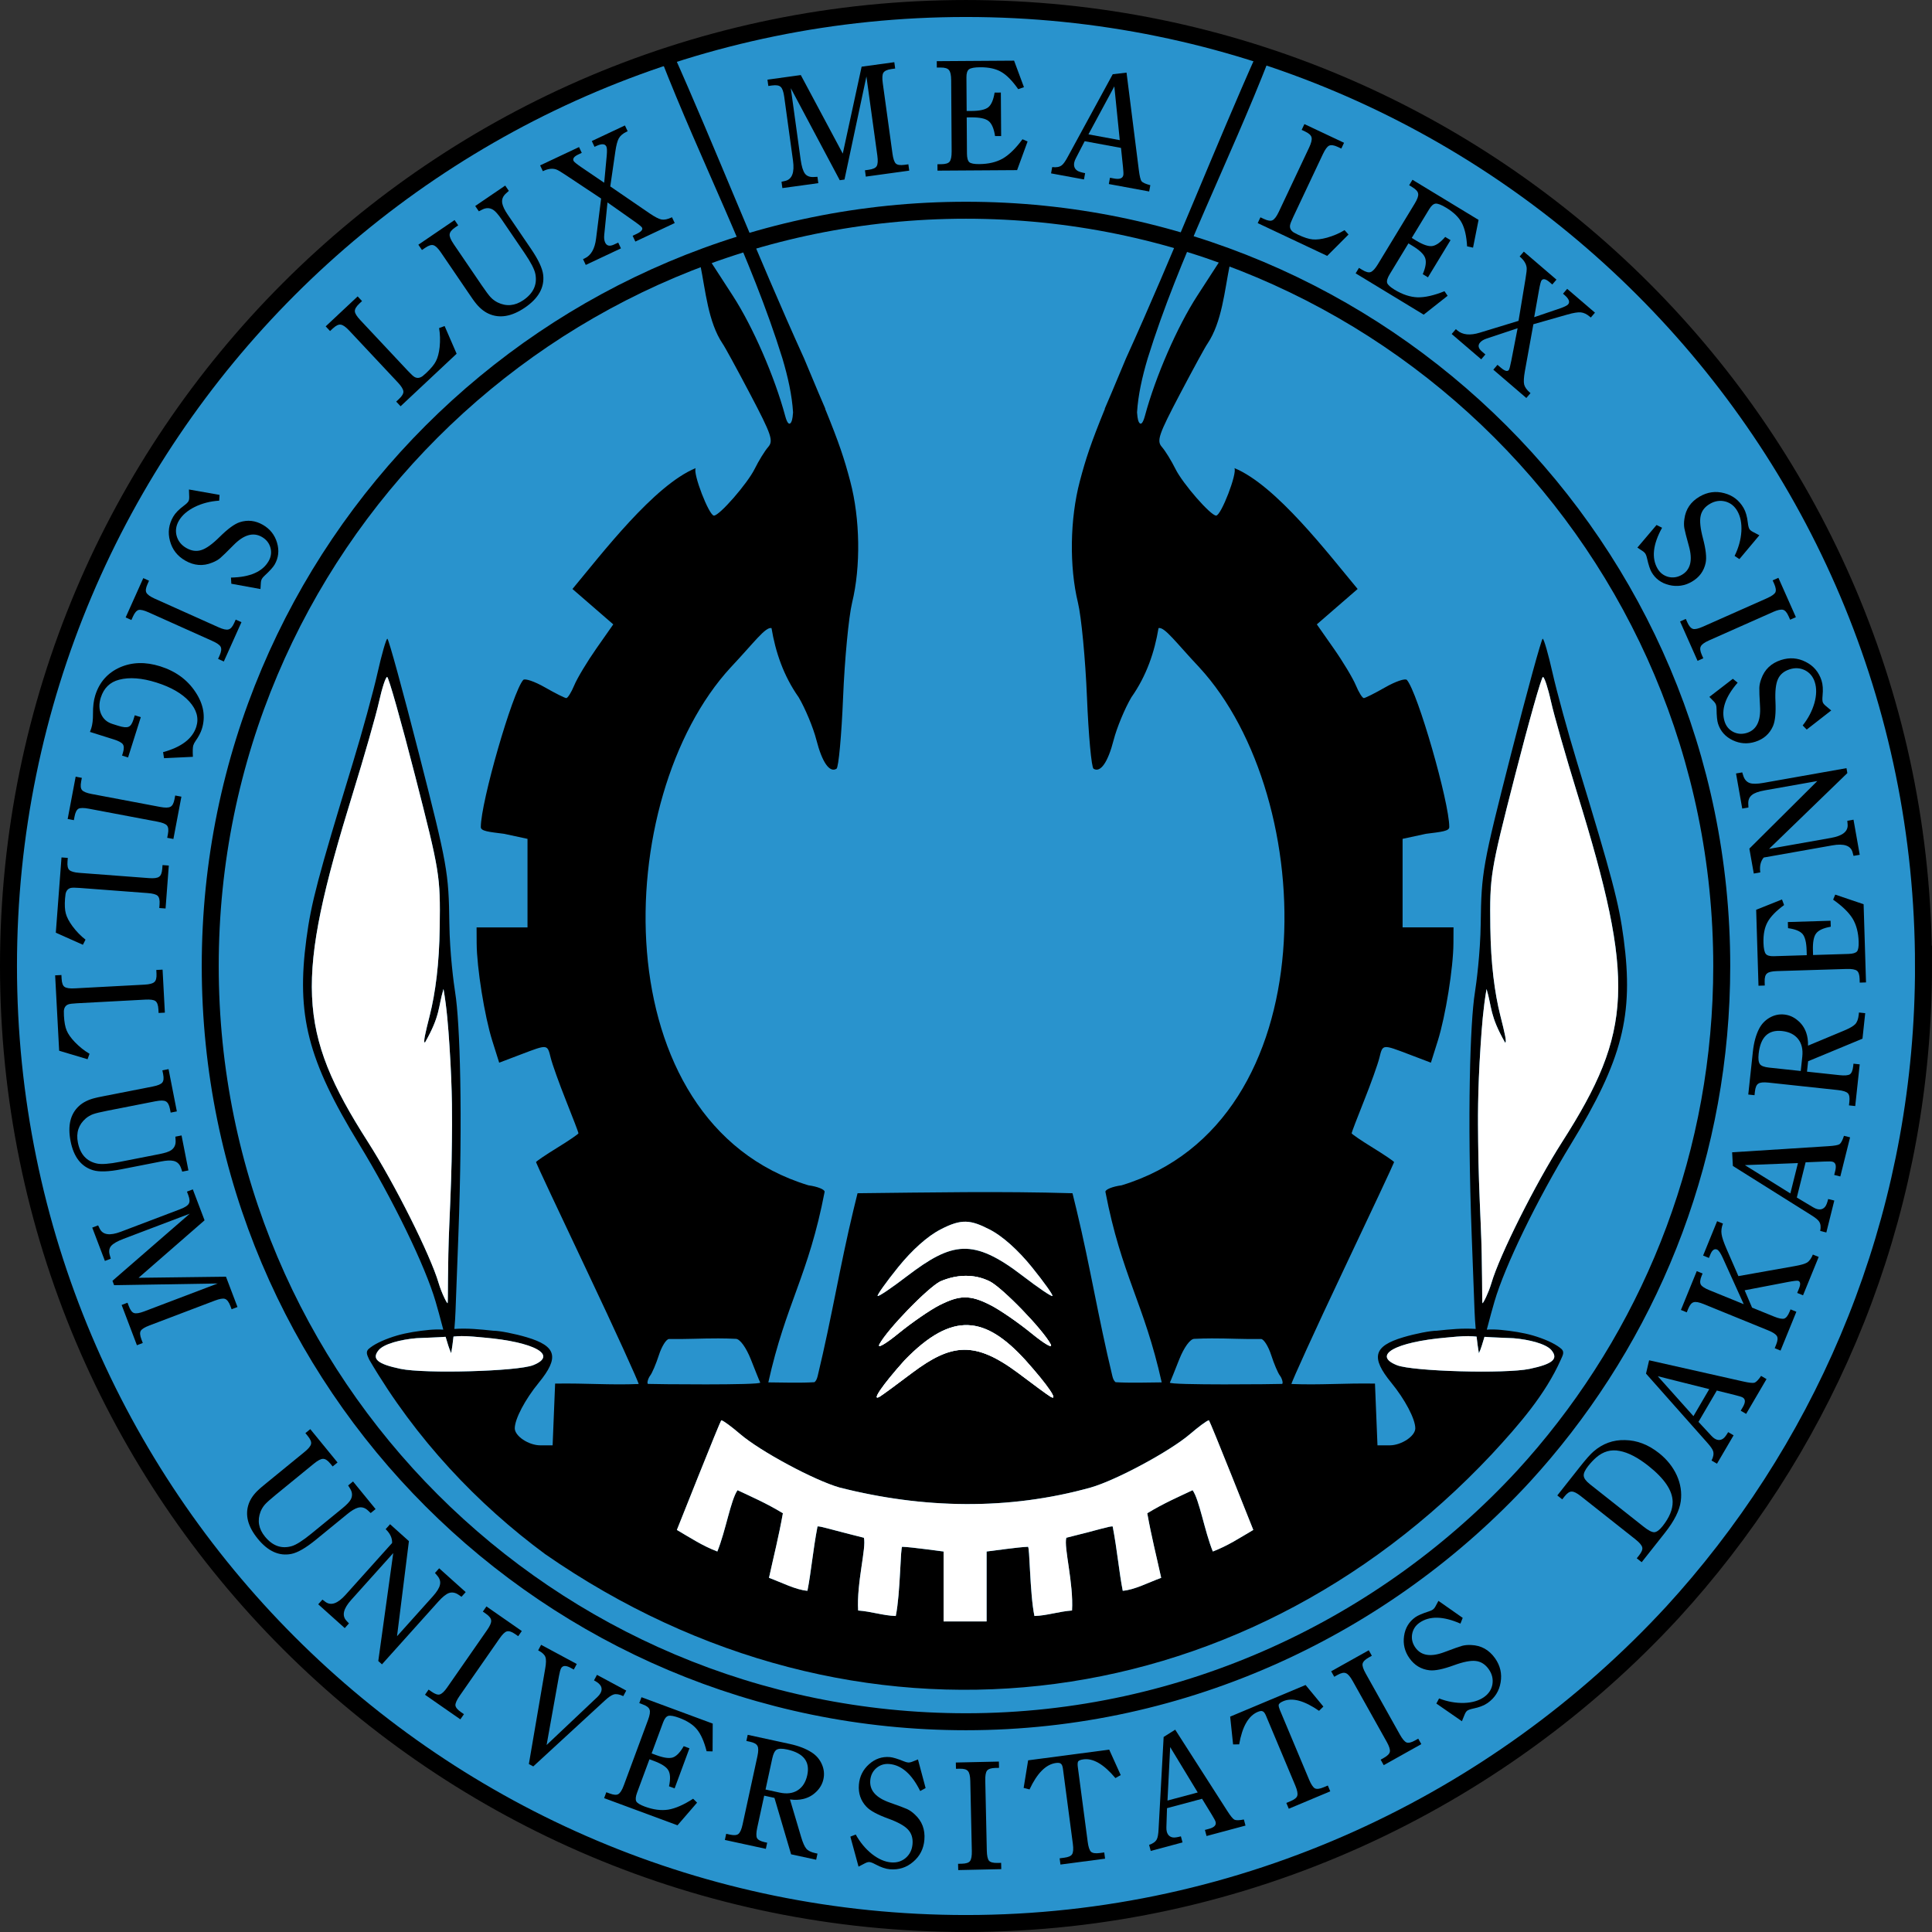 <?xml version="1.0" encoding="UTF-8" standalone="no"?>
<!-- Created with Inkscape (http://www.inkscape.org/) -->

<svg
   width="120.411mm"
   height="120.411mm"
   viewBox="0 0 120.411 120.411"
   version="1.1"
   id="svg5"
   xml:space="preserve"
   inkscape:version="1.2-beta (1b65182c, 2022-04-05)"
   sodipodi:docname="Logo Université Cheikh-Anta-Diop.svg"
   inkscape:export-filename="Logo Universite.png"
   inkscape:export-xdpi="636"
   inkscape:export-ydpi="636"
   xmlns:inkscape="http://www.inkscape.org/namespaces/inkscape"
   xmlns:sodipodi="http://sodipodi.sourceforge.net/DTD/sodipodi-0.dtd"
   xmlns="http://www.w3.org/2000/svg"
   xmlns:svg="http://www.w3.org/2000/svg"><rect x="0" y="0" width="120.411" height="120.411" fill="#333333" stroke="none"/><sodipodi:namedview
     id="namedview7"
     pagecolor="#ffffff"
     bordercolor="#666666"
     borderopacity="1.0"
     inkscape:pageshadow="2"
     inkscape:pageopacity="0.0"
     inkscape:pagecheckerboard="0"
     inkscape:deskcolor="#d1d1d1"
     inkscape:document-units="mm"
     showgrid="false"
     inkscape:zoom="1"
     inkscape:cx="265"
     inkscape:cy="228"
     inkscape:window-width="1317"
     inkscape:window-height="404"
     inkscape:window-x="0"
     inkscape:window-y="25"
     inkscape:window-maximized="0"
     inkscape:current-layer="layer1"><inkscape:grid
       type="xygrid"
       id="grid1310"
       originx="-45.031"
       originy="-88.849" /></sodipodi:namedview><defs
     id="defs2" /><g
     inkscape:label="Calque 1"
     inkscape:groupmode="layer"
     id="layer1"
     transform="translate(-45.031,-88.849)"><path
       id="path1561"
       style="display:inline;opacity:1;fill:#2993cd;fill-opacity:1;fill-rule:evenodd;stroke:#000000;stroke-width:1.058;stroke-linecap:round;stroke-miterlimit:6;stroke-dasharray:none;stroke-opacity:1;paint-order:markers stroke fill"
       d="m 164.913,149.054 c 0,14.647 -5.277,28.061 -14.033,38.446 -0.523,0.62 -1.058,1.229 -1.605,1.827 -0.055,0.06 0.055,-0.06 0,0 -10.904,11.82 -26.689,19.404 -44.039,19.404 -32.958,0 -59.676,-26.718 -59.676,-59.676 10e-7,-32.958 26.718,-59.676 59.676,-59.676 32.958,0 59.676,26.718 59.676,59.676 z"
       sodipodi:nodetypes="ssssssss"
       inkscape:label="Grand cercle" /><path
       id="circle1540"
       style="display:inline;opacity:1;fill:#2993cd;fill-opacity:1;fill-rule:evenodd;stroke:#000000;stroke-width:1.058;stroke-linecap:round;stroke-miterlimit:6;stroke-dasharray:none;stroke-opacity:1;paint-order:markers stroke fill"
       d="m 152.338,149.054 c 0,11.56 -4.165,22.148 -11.076,30.345 -0.413,0.489 -0.835,0.97 -1.267,1.442 -0.043,0.047 0.044,-0.047 0,0 -8.606,9.329 -21.066,15.315 -34.759,15.315 -26.014,0 -47.102,-21.088 -47.102,-47.102 10e-7,-26.014 21.088,-47.102 47.102,-47.102 26.014,0 47.102,21.088 47.102,47.102 z"
       sodipodi:nodetypes="ssssssss"
       inkscape:label="Cercle" /><path
       id="path1481"
       style="display:inline;opacity:1;fill:#000000;fill-opacity:1;stroke-width:1"
       d="m 86.946,92.092 c -0.266,0.095 -0.58,0.254 -0.76,0.327 2.584,6.644 5.643,12.444 7.609,18.768 0.349,1.17 0.597,2.303 0.662,3.352 -4.4e-4,0.007 5.03e-4,0.017 0,0.024 -0.033,0.46 -0.09,0.588 -0.159,0.659 -0.094,0.098 -0.213,-0.009 -0.332,-0.455 -0.655,-2.44 -2.013,-5.557 -3.26,-7.482 l -1.419,-2.19 c -0.584,-0.681 -0.65,-0.258 -0.604,0.298 0.32,1.56 0.479,3.525 1.385,4.876 0.112,0.146 0.882,1.556 1.712,3.134 1.341,2.55 1.466,2.918 1.126,3.307 -0.211,0.241 -0.589,0.854 -0.841,1.364 -0.453,0.915 -2.192,2.91 -2.537,2.91 -0.311,0 -1.331,-2.649 -1.139,-2.96 -2.594,1.064 -5.859,5.35 -7.68,7.533 l 1.272,1.103 1.271,1.103 -1.051,1.5 c -0.578,0.825 -1.199,1.859 -1.381,2.299 -0.182,0.439 -0.406,0.797 -0.497,0.795 -0.091,-0.002 -0.692,-0.304 -1.334,-0.671 -0.642,-0.367 -1.25,-0.574 -1.35,-0.459 -0.67,0.766 -2.642,7.61 -2.642,9.168 0,0.251 0.47,0.298 1.455,0.421 l 1.455,0.314 v 5.518 h -1.587 -1.587 l 0.005,0.992 c 0.008,1.524 0.492,4.543 0.972,6.068 l 0.432,1.372 1.346,-0.512 c 1.698,-0.645 1.651,-0.65 1.867,0.216 0.099,0.4 0.529,1.6 0.954,2.666 0.426,1.066 0.774,1.978 0.774,2.028 0,0.049 -0.595,0.456 -1.323,0.903 -0.728,0.448 -1.323,0.852 -1.323,0.898 0,0.046 1.429,3.096 3.175,6.778 1.746,3.682 3.222,6.932 3.222,7.049 -1.79,0.073 -3.252,-0.057 -5.206,-0.026 -0.052,1.267 -0.104,2.581 -0.156,3.849 H 78.709 c -0.729,0 -1.595,-0.576 -1.595,-1.06 0,-0.581 0.642,-1.802 1.497,-2.844 1.294,-1.579 1.108,-2.281 -0.753,-2.833 -0.753,-0.223 -1.689,-0.406 -2.081,-0.406 -0.845,-0.088 -1.585,-0.167 -2.427,-0.112 0.034,-0.381 0.058,-0.759 0.071,-1.111 l 0.177,-4.702 c 0.284,-7.556 0.098,-13.317 -0.197,-15.142 -0.09,-0.558 -0.341,-2.475 -0.364,-4.309 -0.04,-3.193 -0.12,-3.638 -1.885,-10.544 -1.013,-3.965 -1.904,-7.209 -1.978,-7.209 -0.074,-6e-5 -0.352,0.963 -0.616,2.14 -0.264,1.177 -0.958,3.706 -1.543,5.622 -2.183,7.159 -2.589,8.699 -2.888,10.944 -0.633,4.76 0.081,7.545 3.279,12.78 2.11,3.454 4.134,7.624 4.775,9.831 0.074,0.254 0.143,0.5 0.204,0.722 0.086,0.309 0.179,0.67 0.274,1.023 -0.3,-0.023 -0.593,-0.011 -0.88,0.015 -0.68,0.066 -1.381,0.172 -1.989,0.347 -0.687,0.2 -1.32,0.478 -1.679,0.756 -0.353,0.24 -0.196,0.455 -0.063,0.761 2.909,4.967 6.752,9.004 10.962,12.113 19.287,13.381 43.235,10.564 58.999,-6.231 1.743,-1.884 3.337,-3.732 4.296,-5.882 0.133,-0.306 0.29,-0.521 -0.063,-0.761 -0.359,-0.278 -0.992,-0.556 -1.679,-0.756 -0.608,-0.175 -1.309,-0.281 -1.989,-0.347 -0.287,-0.026 -0.579,-0.039 -0.88,-0.015 0.095,-0.353 0.188,-0.713 0.274,-1.023 0.061,-0.222 0.13,-0.468 0.204,-0.722 0.64,-2.208 2.665,-6.378 4.775,-9.831 3.198,-5.234 3.912,-8.02 3.279,-12.78 -0.299,-2.244 -0.705,-3.785 -2.888,-10.944 -0.584,-1.916 -1.278,-4.445 -1.543,-5.622 -0.264,-1.177 -0.542,-2.14 -0.616,-2.14 -0.074,5e-5 -0.964,3.244 -1.978,7.209 -1.765,6.906 -1.844,7.351 -1.885,10.544 -0.023,1.834 -0.274,3.751 -0.364,4.309 -0.294,1.825 -0.481,7.585 -0.197,15.142 l 0.177,4.702 c 0.013,0.351 0.038,0.729 0.071,1.111 -0.843,-0.055 -1.582,0.023 -2.427,0.112 -0.392,0 -1.328,0.182 -2.081,0.406 -1.861,0.553 -2.047,1.254 -0.753,2.833 0.854,1.042 1.497,2.263 1.497,2.844 0,0.485 -0.866,1.06 -1.595,1.06 h -0.762 c -0.052,-1.267 -0.104,-2.581 -0.156,-3.849 -1.954,-0.031 -3.417,0.099 -5.206,0.026 0,-0.117 1.476,-3.366 3.222,-7.049 1.746,-3.682 3.175,-6.732 3.175,-6.778 0,-0.046 -0.595,-0.45 -1.323,-0.898 -0.728,-0.448 -1.323,-0.854 -1.323,-0.903 0,-0.049 0.348,-0.962 0.774,-2.028 0.426,-1.066 0.855,-2.266 0.954,-2.666 0.215,-0.866 0.169,-0.861 1.867,-0.216 l 1.346,0.512 0.432,-1.372 c 0.48,-1.524 0.964,-4.544 0.972,-6.068 l 0.005,-0.992 h -1.587 -1.587 v -5.518 l 1.455,-0.314 c 0.986,-0.123 1.455,-0.169 1.455,-0.421 0,-1.558 -1.972,-8.402 -2.642,-9.168 -0.1,-0.114 -0.707,0.092 -1.35,0.459 -0.642,0.367 -1.243,0.669 -1.334,0.671 -0.091,0.002 -0.315,-0.356 -0.497,-0.795 -0.182,-0.439 -0.803,-1.474 -1.381,-2.299 l -1.051,-1.5 1.271,-1.103 1.272,-1.103 c -1.821,-2.183 -5.086,-6.469 -7.68,-7.533 0.192,0.31 -0.828,2.96 -1.139,2.96 -0.345,0 -2.085,-1.995 -2.537,-2.91 -0.252,-0.509 -0.63,-1.123 -0.841,-1.364 -0.34,-0.389 -0.215,-0.757 1.126,-3.307 0.83,-1.578 1.6,-2.989 1.712,-3.134 0.906,-1.351 1.065,-3.316 1.385,-4.876 0.046,-0.556 -0.019,-0.979 -0.604,-0.298 l -1.419,2.19 c -1.247,1.925 -2.605,5.041 -3.26,7.482 -0.12,0.446 -0.238,0.552 -0.332,0.455 -0.069,-0.072 -0.125,-0.199 -0.159,-0.659 -5e-4,-0.007 4.4e-4,-0.017 0,-0.024 0.065,-1.049 0.313,-2.182 0.662,-3.352 1.966,-6.324 5.025,-12.124 7.609,-18.768 -0.18,-0.073 -0.493,-0.232 -0.76,-0.327 -2.583,5.765 -5.275,12.656 -8.205,19.104 -0.36,0.852 -0.619,1.473 -0.884,2.11 l -0.436,1.018 0.012,0.002 c -0.877,2.149 -1.192,3.102 -1.567,4.526 -0.615,2.332 -0.66,5.31 -0.115,7.557 0.212,0.873 0.465,3.527 0.562,5.897 0.097,2.37 0.281,4.375 0.41,4.455 0.432,0.267 0.896,-0.397 1.254,-1.794 0.196,-0.763 0.692,-1.958 1.103,-2.656 0.954,-1.353 1.448,-2.841 1.693,-4.315 0.377,-0.095 1.097,0.915 2.535,2.44 7.511,8.136 8.043,28.378 -4.836,32.288 -0.556,0.074 -1.01,0.255 -1.01,0.401 1.007,5.233 2.409,6.935 3.509,11.881 -0.807,0.008 -2.036,0.044 -2.877,-0.012 -0.103,-0.084 -0.155,-0.208 -0.199,-0.385 -0.902,-3.749 -1.365,-6.751 -2.233,-10.364 l -0.251,-1.027 c -4.472,-0.133 -8.925,-0.047 -13.397,0 l -0.251,1.027 c -0.869,3.613 -1.331,6.616 -2.233,10.364 -0.044,0.177 -0.096,0.301 -0.199,0.385 -0.841,0.056 -2.069,0.02 -2.877,0.012 1.1,-4.946 2.503,-6.648 3.51,-11.881 0,-0.146 -0.455,-0.327 -1.01,-0.401 -12.879,-3.91 -12.347,-24.152 -4.836,-32.288 1.438,-1.525 2.158,-2.535 2.535,-2.44 0.245,1.474 0.74,2.962 1.694,4.315 0.411,0.698 0.908,1.893 1.103,2.656 0.358,1.398 0.822,2.061 1.254,1.794 0.129,-0.08 0.313,-2.084 0.41,-4.455 0.097,-2.37 0.35,-5.024 0.562,-5.897 0.546,-2.247 0.5,-5.225 -0.115,-7.557 -0.376,-1.424 -0.69,-2.376 -1.567,-4.526 l 0.012,-0.002 -0.436,-1.018 c -0.265,-0.637 -0.523,-1.259 -0.884,-2.11 -2.93,-6.449 -5.621,-13.339 -8.205,-19.104 z M 69.16,131.04 c 0.091,0 0.875,2.768 1.742,6.152 1.544,6.023 1.576,6.221 1.535,9.459 -0.029,2.276 -0.269,4.079 -0.623,5.49 -0.283,1.128 -0.417,1.687 -0.297,1.687 0.968,-1.697 0.812,-2.191 1.155,-3.34 0.208,1.194 0.294,2.371 0.371,3.531 0.195,2.973 0.165,4.672 0.152,5.989 -0.016,1.712 -0.07,3.033 -0.161,5.164 -0.114,2.547 -0.071,4.859 -0.106,4.896 -0.035,0.037 -0.378,-0.637 -0.56,-1.257 -0.514,-1.749 -2.73,-6.17 -4.41,-8.799 -4.413,-6.906 -4.549,-10.024 -0.944,-21.696 0.719,-2.328 1.459,-4.918 1.644,-5.755 0.185,-0.837 0.411,-1.521 0.501,-1.521 z m 72.034,0 c 0.091,0 0.316,0.685 0.501,1.521 0.185,0.837 0.925,3.426 1.644,5.755 3.606,11.671 3.47,14.789 -0.944,21.696 -1.68,2.629 -3.896,7.05 -4.41,8.799 -0.182,0.619 -0.525,1.294 -0.56,1.257 -0.035,-0.037 0.008,-2.35 -0.106,-4.896 -0.091,-2.131 -0.145,-3.452 -0.161,-5.164 -0.013,-1.317 -0.043,-3.017 0.152,-5.989 0.077,-1.16 0.163,-2.337 0.371,-3.531 0.343,1.149 0.187,1.644 1.155,3.34 0.12,0 -0.014,-0.559 -0.297,-1.687 -0.355,-1.411 -0.594,-3.214 -0.623,-5.49 -0.041,-3.238 -0.009,-3.436 1.535,-9.459 0.867,-3.383 1.651,-6.152 1.742,-6.152 z m -34.485,34.438 c 0.801,0.412 1.767,1.274 2.636,2.35 0.754,0.935 1.329,1.741 1.277,1.793 -0.052,0.052 -0.879,-0.507 -1.838,-1.242 -3.117,-2.399 -4.412,-2.131 -7.216,0 -0.959,0.735 -1.786,1.294 -1.838,1.242 -0.052,-0.052 0.523,-0.858 1.277,-1.793 0.869,-1.077 1.835,-1.938 2.636,-2.35 1.317,-0.69 1.88,-0.607 3.064,0 z m 0.016,3.236 c 0.799,0.413 3.293,2.99 3.786,3.912 0.158,0.296 -0.363,-0.001 -1.206,-0.688 -0.816,-0.665 -1.951,-1.447 -2.522,-1.738 -1.318,-0.683 -1.966,-0.63 -3.213,0 -0.571,0.291 -1.706,1.073 -2.522,1.738 -0.843,0.687 -1.364,0.984 -1.206,0.688 0.494,-0.922 2.987,-3.499 3.786,-3.912 1.019,-0.44 2.121,-0.489 3.096,0 z m 2.219,4.91 c 1.401,1.562 2.12,2.62 1.533,2.258 -0.18,-0.111 -1.08,-0.772 -2.001,-1.469 -2.678,-1.99 -4.124,-1.853 -6.598,0 -0.921,0.697 -1.822,1.358 -2.001,1.469 -0.587,0.363 0.132,-0.695 1.533,-2.258 3.006,-3.095 5.043,-2.734 7.534,0 z m -35.161,-1.502 c 0.497,-0.003 1.006,0.057 1.402,0.091 3.168,0.275 4.639,1.098 3.074,1.721 -0.973,0.387 -6.758,0.546 -8.271,0.228 -1.438,-0.303 -1.809,-0.621 -1.357,-1.166 0.322,-0.388 1.361,-0.661 2.36,-0.746 0.608,-0.031 1.249,-0.044 1.812,-0.086 0.106,0.354 0.219,0.752 0.348,1.023 0.059,-0.315 0.104,-0.698 0.144,-1.037 0.158,-0.019 0.322,-0.027 0.488,-0.028 z m 62.788,0 c 0.166,0.001 0.33,0.01 0.488,0.028 0.039,0.339 0.085,0.722 0.144,1.037 0.129,-0.271 0.242,-0.67 0.348,-1.023 0.563,0.042 1.204,0.055 1.812,0.086 0.999,0.085 2.038,0.359 2.36,0.746 0.452,0.544 0.081,0.863 -1.357,1.166 -1.513,0.318 -7.298,0.159 -8.271,-0.228 -1.565,-0.623 -0.095,-1.446 3.074,-1.721 0.396,-0.034 0.906,-0.095 1.403,-0.091 z m -46.774,0.142 c 0.352,9e-4 0.717,0.008 1.104,0.028 0.253,0.014 0.631,0.537 0.926,1.279 0.274,0.69 0.53,1.343 0.584,1.444 0.093,0.176 -6.777,0.103 -6.985,0.086 -0.1,-0.008 -0.003,-0.353 0.122,-0.512 0.125,-0.159 0.371,-0.735 0.547,-1.281 0.176,-0.546 0.459,-0.999 0.63,-1.007 1.078,0.018 2.016,-0.04 3.072,-0.037 z m 30.76,0 c 1.056,-0.003 1.994,0.056 3.072,0.037 0.171,0.008 0.454,0.461 0.63,1.007 0.176,0.546 0.422,1.122 0.547,1.281 0.125,0.159 0.222,0.504 0.122,0.512 -0.209,0.017 -7.078,0.09 -6.985,-0.086 0.053,-0.101 0.31,-0.754 0.584,-1.444 0.295,-0.742 0.674,-1.265 0.926,-1.279 0.387,-0.019 0.752,-0.027 1.104,-0.028 z m -30.543,5.113 c 0.138,0.044 0.611,0.394 1.143,0.849 1.257,1.076 4.62,2.886 6.197,3.335 5.195,1.316 10.505,1.432 15.647,0 1.577,-0.449 4.94,-2.26 6.197,-3.335 0.532,-0.455 1.005,-0.804 1.143,-0.849 0.02,-0.006 0.033,-0.006 0.038,5.2e-4 0.042,0.054 0.68,1.611 1.417,3.461 l 1.342,3.363 c -0.915,0.536 -1.572,0.975 -2.521,1.344 -0.522,-1.292 -0.832,-3.211 -1.259,-3.821 -0.83,0.393 -1.803,0.811 -2.827,1.437 0.268,1.494 0.566,2.643 0.868,4.024 -0.809,0.299 -1.668,0.75 -2.396,0.808 -0.226,-1.136 -0.341,-2.514 -0.628,-4.01 -0.182,-0.03 -0.817,0.194 -2.891,0.705 -0.163,0.616 0.461,2.824 0.358,4.534 -0.844,0.061 -1.549,0.319 -2.344,0.342 -0.296,-1.438 -0.284,-4.397 -0.407,-4.312 -0.627,0.021 -2.119,0.243 -2.572,0.294 v 4.358 h -2.681 v -4.358 c -0.453,-0.051 -1.945,-0.273 -2.572,-0.294 -0.123,-0.085 -0.111,2.874 -0.407,4.312 -0.794,-0.023 -1.5,-0.281 -2.344,-0.342 -0.103,-1.71 0.522,-3.918 0.359,-4.534 -2.074,-0.512 -2.709,-0.735 -2.891,-0.705 -0.287,1.496 -0.402,2.874 -0.628,4.01 -0.728,-0.058 -1.587,-0.509 -2.396,-0.808 0.302,-1.38 0.599,-2.53 0.867,-4.024 -1.024,-0.626 -1.997,-1.044 -2.827,-1.437 -0.427,0.61 -0.736,2.529 -1.259,3.821 -0.948,-0.368 -1.605,-0.807 -2.521,-1.344 l 1.342,-3.363 c 0.738,-1.85 1.376,-3.407 1.417,-3.461 0.005,-0.007 0.018,-0.007 0.038,-5.2e-4 z"
       sodipodi:nodetypes="sccccccccccsssscccccssscsccccccsccscscsscccsscsccccssssscccsccccccccccccccccsssssssccccscsscccsscsssccsccccccssssscccccsssscccccssccccccccsssssccccccccccccccccccccssssscccccsssscccscsssscsscsssccscccssssccsccssccccccccscccsccsccscsssccccsscsccssscsscsccsscsscscssscscsccsccccccccccccccccccccccccccccccccccccsc"
       inkscape:label="Gazelles" /><g
       id="g1930"
       inkscape:label="Blanc"
       style="display:inline"><path
         id="path1915"
         style="display:inline;opacity:1;fill:#ffffff;fill-opacity:1;fill-rule:evenodd;stroke:none;stroke-width:0.529;stroke-linecap:round;stroke-miterlimit:6;stroke-dasharray:none;stroke-opacity:1;paint-order:markers stroke fill"
         d="m 136.572,172.122 c -0.124,-8.2e-4 -0.249,0.003 -0.373,0.008 -0.124,0.006 -0.246,0.014 -0.366,0.023 -0.239,0.019 -0.465,0.043 -0.664,0.06 -0.396,0.034 -0.765,0.077 -1.106,0.127 -0.34,0.05 -0.652,0.107 -0.931,0.17 -0.14,0.031 -0.271,0.064 -0.395,0.098 -0.124,0.034 -0.239,0.07 -0.346,0.106 -0.107,0.036 -0.205,0.073 -0.294,0.112 -0.089,0.038 -0.169,0.078 -0.24,0.117 -0.071,0.04 -0.133,0.08 -0.185,0.121 -0.052,0.041 -0.095,0.082 -0.128,0.124 -0.033,0.042 -0.056,0.084 -0.068,0.126 -0.013,0.042 -0.015,0.084 -0.007,0.127 0.008,0.042 0.027,0.085 0.057,0.127 0.03,0.042 0.07,0.084 0.121,0.125 0.052,0.041 0.115,0.082 0.189,0.122 0.074,0.04 0.161,0.08 0.258,0.119 0.061,0.024 0.14,0.047 0.237,0.07 0.096,0.022 0.209,0.044 0.336,0.064 0.254,0.041 0.566,0.077 0.917,0.11 0.351,0.032 0.743,0.06 1.156,0.083 0.413,0.023 0.848,0.04 1.287,0.052 0.439,0.012 0.883,0.019 1.313,0.02 0.43,6e-4 0.846,-0.005 1.231,-0.017 0.385,-0.012 0.739,-0.03 1.044,-0.055 0.152,-0.013 0.293,-0.027 0.419,-0.043 0.126,-0.016 0.237,-0.034 0.331,-0.054 0.18,-0.038 0.343,-0.076 0.49,-0.115 0.147,-0.039 0.277,-0.078 0.392,-0.118 0.115,-0.041 0.214,-0.082 0.298,-0.125 0.084,-0.043 0.153,-0.088 0.207,-0.134 0.027,-0.023 0.051,-0.047 0.07,-0.071 0.02,-0.024 0.036,-0.049 0.048,-0.074 0.013,-0.025 0.021,-0.051 0.027,-0.077 0.005,-0.026 0.007,-0.053 0.006,-0.081 -0.002,-0.028 -0.007,-0.057 -0.015,-0.086 -0.008,-0.029 -0.021,-0.059 -0.036,-0.09 -0.03,-0.061 -0.074,-0.126 -0.13,-0.194 -0.04,-0.049 -0.092,-0.095 -0.153,-0.14 -0.061,-0.045 -0.132,-0.087 -0.211,-0.128 -0.079,-0.041 -0.167,-0.079 -0.261,-0.116 -0.094,-0.036 -0.195,-0.07 -0.301,-0.102 -0.106,-0.032 -0.218,-0.061 -0.333,-0.088 -0.115,-0.027 -0.234,-0.051 -0.356,-0.073 -0.243,-0.044 -0.495,-0.077 -0.745,-0.098 -0.304,-0.015 -0.616,-0.026 -0.923,-0.039 -0.307,-0.012 -0.608,-0.026 -0.889,-0.047 -0.053,0.177 -0.107,0.365 -0.165,0.543 -0.029,0.089 -0.059,0.175 -0.089,0.256 -0.03,0.081 -0.062,0.157 -0.094,0.225 -0.029,-0.158 -0.055,-0.332 -0.079,-0.51 -0.024,-0.178 -0.045,-0.358 -0.065,-0.528 -0.158,-0.018 -0.322,-0.027 -0.488,-0.028 z" /><path
         id="path1913"
         style="display:inline;opacity:1;fill:#ffffff;fill-opacity:1;fill-rule:evenodd;stroke:none;stroke-width:0.529;stroke-linecap:round;stroke-miterlimit:6;stroke-dasharray:none;stroke-opacity:1;paint-order:markers stroke fill"
         d="m 73.783,172.122 c -0.166,0.001 -0.33,0.01 -0.488,0.028 -0.02,0.17 -0.041,0.35 -0.065,0.528 -0.024,0.178 -0.05,0.352 -0.079,0.51 -0.032,-0.068 -0.064,-0.143 -0.094,-0.224 -0.03,-0.081 -0.06,-0.167 -0.089,-0.256 -0.058,-0.178 -0.112,-0.366 -0.165,-0.543 -0.282,0.021 -0.583,0.035 -0.889,0.047 -0.307,0.012 -0.619,0.024 -0.923,0.039 -0.25,0.021 -0.502,0.054 -0.745,0.098 -0.121,0.022 -0.24,0.046 -0.356,0.073 -0.115,0.027 -0.227,0.057 -0.333,0.088 -0.106,0.032 -0.207,0.066 -0.301,0.102 -0.094,0.036 -0.182,0.075 -0.261,0.116 -0.079,0.041 -0.15,0.083 -0.211,0.128 -0.061,0.045 -0.113,0.092 -0.153,0.14 -0.056,0.068 -0.1,0.132 -0.13,0.194 -0.015,0.031 -0.027,0.061 -0.036,0.09 -0.008,0.029 -0.013,0.058 -0.015,0.086 -0.002,0.028 2.92e-4,0.055 0.006,0.081 0.005,0.026 0.014,0.052 0.027,0.077 0.012,0.025 0.028,0.05 0.048,0.074 0.02,0.024 0.043,0.048 0.07,0.071 0.054,0.046 0.123,0.091 0.207,0.134 0.084,0.043 0.183,0.085 0.298,0.125 0.115,0.041 0.245,0.08 0.392,0.118 0.147,0.039 0.31,0.077 0.49,0.115 0.095,0.02 0.206,0.038 0.331,0.054 0.126,0.016 0.266,0.031 0.419,0.043 0.305,0.025 0.659,0.043 1.044,0.055 0.385,0.012 0.802,0.018 1.231,0.017 0.43,-5.9e-4 0.873,-0.008 1.313,-0.02 0.439,-0.012 0.874,-0.03 1.287,-0.052 0.413,-0.023 0.804,-0.05 1.155,-0.082 0.351,-0.032 0.664,-0.069 0.918,-0.11 0.127,-0.02 0.24,-0.042 0.336,-0.064 0.096,-0.022 0.176,-0.046 0.237,-0.07 0.098,-0.039 0.184,-0.079 0.258,-0.119 0.074,-0.04 0.137,-0.081 0.189,-0.122 0.052,-0.041 0.092,-0.083 0.121,-0.125 0.03,-0.042 0.049,-0.084 0.057,-0.127 0.008,-0.042 0.006,-0.084 -0.007,-0.127 -0.013,-0.042 -0.035,-0.084 -0.068,-0.126 -0.033,-0.042 -0.075,-0.083 -0.128,-0.124 -0.052,-0.041 -0.114,-0.081 -0.185,-0.121 -0.071,-0.04 -0.151,-0.079 -0.24,-0.117 -0.089,-0.038 -0.187,-0.075 -0.294,-0.112 -0.107,-0.036 -0.222,-0.071 -0.346,-0.105 -0.124,-0.034 -0.255,-0.067 -0.395,-0.099 -0.279,-0.063 -0.591,-0.12 -0.931,-0.17 -0.34,-0.05 -0.71,-0.093 -1.106,-0.127 -0.198,-0.017 -0.425,-0.04 -0.664,-0.059 -0.119,-0.009 -0.242,-0.018 -0.366,-0.024 -0.124,-0.006 -0.249,-0.009 -0.373,-0.008 z" /><path
         id="path1911"
         style="display:inline;opacity:1;fill:#ffffff;fill-opacity:1;fill-rule:evenodd;stroke:none;stroke-width:0.529;stroke-linecap:round;stroke-miterlimit:6;stroke-dasharray:none;stroke-opacity:1;paint-order:markers stroke fill"
         d="m 105.37,171.438 c -0.15,-0.006 -0.3,1.8e-4 -0.452,0.018 -0.152,0.017 -0.305,0.046 -0.46,0.087 -0.155,0.041 -0.312,0.094 -0.47,0.159 -0.159,0.065 -0.32,0.142 -0.483,0.232 -0.163,0.09 -0.329,0.192 -0.497,0.306 -0.168,0.115 -0.339,0.242 -0.513,0.383 -0.174,0.141 -0.352,0.294 -0.532,0.461 -0.181,0.167 -0.365,0.347 -0.552,0.54 -0.35,0.391 -0.658,0.75 -0.913,1.063 -0.128,0.157 -0.242,0.302 -0.343,0.434 -0.1,0.132 -0.186,0.25 -0.256,0.354 -0.07,0.104 -0.125,0.192 -0.163,0.264 -0.038,0.072 -0.06,0.126 -0.063,0.163 -0.002,0.018 0.001,0.032 0.009,0.04 0.007,0.009 0.019,0.013 0.036,0.011 0.034,-0.003 0.087,-0.026 0.16,-0.071 0.09,-0.056 0.36,-0.248 0.723,-0.515 0.363,-0.266 0.818,-0.606 1.278,-0.954 0.155,-0.116 0.305,-0.225 0.452,-0.327 0.147,-0.102 0.291,-0.198 0.431,-0.287 0.141,-0.089 0.279,-0.17 0.414,-0.245 0.135,-0.075 0.269,-0.142 0.4,-0.203 0.131,-0.061 0.261,-0.114 0.389,-0.161 0.128,-0.046 0.255,-0.085 0.381,-0.117 0.126,-0.032 0.252,-0.056 0.377,-0.073 0.125,-0.017 0.251,-0.027 0.377,-0.029 0.126,-0.002 0.252,0.004 0.379,0.017 0.127,0.013 0.255,0.034 0.384,0.062 0.129,0.028 0.26,0.064 0.393,0.108 0.133,0.044 0.268,0.096 0.406,0.155 0.138,0.059 0.278,0.127 0.422,0.202 0.143,0.075 0.29,0.159 0.44,0.251 0.15,0.091 0.304,0.191 0.463,0.299 0.158,0.108 0.321,0.224 0.488,0.348 0.46,0.349 0.916,0.688 1.278,0.954 0.363,0.266 0.633,0.459 0.723,0.515 0.073,0.045 0.126,0.069 0.16,0.071 0.017,0.001 0.029,-0.003 0.036,-0.011 0.007,-0.009 0.011,-0.022 0.009,-0.04 -0.003,-0.036 -0.025,-0.091 -0.063,-0.163 -0.038,-0.072 -0.093,-0.16 -0.163,-0.264 -0.07,-0.104 -0.156,-0.222 -0.256,-0.354 -0.1,-0.132 -0.215,-0.277 -0.343,-0.434 -0.255,-0.313 -0.563,-0.672 -0.913,-1.063 -0.156,-0.171 -0.309,-0.333 -0.462,-0.485 -0.152,-0.152 -0.304,-0.295 -0.454,-0.427 -0.15,-0.133 -0.299,-0.256 -0.447,-0.368 -0.148,-0.113 -0.296,-0.215 -0.443,-0.308 -0.147,-0.092 -0.294,-0.175 -0.44,-0.246 -0.147,-0.072 -0.293,-0.132 -0.44,-0.182 -0.147,-0.05 -0.294,-0.09 -0.442,-0.118 -0.148,-0.028 -0.296,-0.045 -0.446,-0.051 z" /><path
         id="path1909"
         style="display:inline;opacity:1;fill:#ffffff;fill-opacity:1;fill-rule:evenodd;stroke:none;stroke-width:0.529;stroke-linecap:round;stroke-miterlimit:6;stroke-dasharray:none;stroke-opacity:1;paint-order:markers stroke fill"
         d="m 105.194,168.365 c -0.131,0.002 -0.263,0.011 -0.394,0.026 -0.131,0.016 -0.263,0.038 -0.394,0.068 -0.131,0.029 -0.262,0.066 -0.391,0.108 -0.13,0.043 -0.258,0.091 -0.386,0.146 -0.05,0.026 -0.107,0.06 -0.169,0.102 -0.062,0.042 -0.13,0.091 -0.203,0.147 -0.146,0.112 -0.31,0.25 -0.487,0.407 -0.177,0.157 -0.366,0.333 -0.56,0.52 -0.194,0.187 -0.392,0.386 -0.589,0.589 -0.196,0.203 -0.39,0.41 -0.575,0.613 -0.184,0.203 -0.359,0.403 -0.517,0.592 -0.158,0.189 -0.298,0.367 -0.415,0.526 -0.117,0.16 -0.21,0.301 -0.272,0.416 -0.02,0.037 -0.029,0.065 -0.028,0.084 3.67e-4,0.009 0.004,0.017 0.009,0.022 0.005,0.005 0.013,0.008 0.023,0.008 0.02,0.001 0.049,-0.005 0.086,-0.02 0.038,-0.015 0.084,-0.038 0.138,-0.069 0.108,-0.062 0.247,-0.154 0.412,-0.274 0.165,-0.12 0.356,-0.267 0.566,-0.439 0.204,-0.166 0.428,-0.34 0.658,-0.511 0.23,-0.171 0.466,-0.341 0.695,-0.498 0.229,-0.158 0.449,-0.304 0.649,-0.428 0.199,-0.125 0.378,-0.228 0.52,-0.301 0.156,-0.079 0.302,-0.148 0.442,-0.209 0.14,-0.06 0.273,-0.112 0.401,-0.153 0.128,-0.041 0.252,-0.073 0.374,-0.095 0.122,-0.022 0.242,-0.034 0.363,-0.035 0.121,-0.002 0.242,0.007 0.366,0.026 0.124,0.019 0.251,0.049 0.384,0.089 0.133,0.041 0.271,0.092 0.418,0.155 0.146,0.063 0.3,0.136 0.465,0.222 0.143,0.073 0.32,0.176 0.52,0.301 0.199,0.125 0.42,0.271 0.649,0.428 0.229,0.158 0.465,0.327 0.695,0.498 0.23,0.171 0.454,0.345 0.658,0.511 0.211,0.172 0.401,0.319 0.566,0.439 0.165,0.12 0.304,0.212 0.412,0.274 0.054,0.031 0.1,0.054 0.138,0.069 0.038,0.015 0.066,0.022 0.086,0.021 0.01,-7.6e-4 0.018,-0.004 0.023,-0.009 0.005,-0.005 0.008,-0.012 0.009,-0.022 7.4e-4,-0.019 -0.009,-0.047 -0.028,-0.084 -0.062,-0.115 -0.155,-0.256 -0.272,-0.416 -0.117,-0.16 -0.258,-0.337 -0.415,-0.526 -0.158,-0.189 -0.333,-0.389 -0.517,-0.592 -0.184,-0.203 -0.378,-0.41 -0.575,-0.613 -0.196,-0.203 -0.395,-0.402 -0.589,-0.589 -0.194,-0.187 -0.383,-0.363 -0.56,-0.52 -0.177,-0.157 -0.342,-0.295 -0.487,-0.407 -0.073,-0.056 -0.141,-0.105 -0.203,-0.147 -0.062,-0.042 -0.119,-0.076 -0.169,-0.102 -0.122,-0.061 -0.246,-0.114 -0.371,-0.158 -0.125,-0.045 -0.253,-0.082 -0.381,-0.11 -0.128,-0.029 -0.257,-0.049 -0.388,-0.062 -0.13,-0.013 -0.261,-0.019 -0.392,-0.018 z" /><path
         id="path1907"
         style="display:inline;opacity:1;fill:#ffffff;fill-opacity:1;fill-rule:evenodd;stroke:none;stroke-width:0.529;stroke-linecap:round;stroke-miterlimit:6;stroke-dasharray:none;stroke-opacity:1;paint-order:markers stroke fill"
         d="m 105.194,168.365 c 0.131,-0.002 0.262,0.004 0.392,0.018 0.13,0.013 0.259,0.034 0.388,0.062 0.128,0.029 0.255,0.066 0.381,0.11 0.125,0.045 0.249,0.097 0.371,0.158 0.05,0.026 0.107,0.06 0.169,0.102 0.062,0.042 0.13,0.091 0.203,0.147 0.146,0.112 0.31,0.25 0.487,0.407 0.177,0.157 0.366,0.333 0.56,0.52 0.194,0.187 0.392,0.386 0.589,0.589 0.196,0.203 0.39,0.41 0.575,0.613 0.184,0.203 0.359,0.403 0.517,0.592 0.158,0.189 0.298,0.367 0.415,0.526 0.117,0.16 0.21,0.301 0.272,0.416 0.02,0.037 0.029,0.065 0.028,0.084 -3.6e-4,0.009 -0.004,0.017 -0.009,0.022 -0.005,0.005 -0.013,0.008 -0.023,0.009 -0.02,0.002 -0.049,-0.006 -0.086,-0.021 -0.038,-0.015 -0.084,-0.038 -0.138,-0.069 -0.108,-0.062 -0.247,-0.154 -0.412,-0.274 -0.165,-0.12 -0.356,-0.267 -0.566,-0.439 -0.204,-0.166 -0.428,-0.34 -0.658,-0.511 -0.23,-0.171 -0.466,-0.341 -0.695,-0.498 -0.229,-0.158 -0.45,-0.304 -0.649,-0.428 -0.199,-0.125 -0.377,-0.228 -0.52,-0.301 -0.165,-0.085 -0.319,-0.159 -0.465,-0.222 -0.146,-0.063 -0.285,-0.114 -0.418,-0.155 -0.133,-0.041 -0.26,-0.07 -0.384,-0.089 -0.124,-0.019 -0.246,-0.028 -0.366,-0.026 -0.121,0.002 -0.241,0.013 -0.363,0.035 -0.122,0.022 -0.246,0.054 -0.374,0.095 -0.128,0.041 -0.261,0.093 -0.401,0.153 -0.14,0.06 -0.286,0.13 -0.442,0.209 -0.143,0.073 -0.321,0.176 -0.52,0.301 -0.199,0.125 -0.42,0.271 -0.649,0.428 -0.229,0.158 -0.465,0.327 -0.695,0.498 -0.23,0.171 -0.454,0.345 -0.658,0.511 -0.211,0.172 -0.401,0.319 -0.566,0.439 -0.165,0.12 -0.304,0.212 -0.412,0.274 -0.054,0.031 -0.1,0.054 -0.138,0.069 -0.038,0.015 -0.066,0.022 -0.086,0.02 -0.01,-7.5e-4 -0.018,-0.003 -0.023,-0.008 -0.005,-0.005 -0.008,-0.012 -0.009,-0.022 -7.34e-4,-0.019 0.009,-0.047 0.028,-0.084 0.062,-0.115 0.155,-0.256 0.272,-0.416 0.117,-0.16 0.258,-0.337 0.415,-0.526 0.158,-0.189 0.333,-0.389 0.517,-0.592 0.184,-0.203 0.378,-0.41 0.575,-0.613 0.196,-0.203 0.395,-0.402 0.589,-0.589 0.194,-0.187 0.383,-0.363 0.56,-0.52 0.177,-0.157 0.342,-0.295 0.487,-0.407 0.073,-0.056 0.141,-0.105 0.203,-0.147 0.062,-0.042 0.119,-0.076 0.169,-0.102 0.127,-0.055 0.256,-0.104 0.386,-0.146 0.13,-0.043 0.26,-0.079 0.391,-0.108 0.131,-0.029 0.262,-0.052 0.394,-0.068 0.131,-0.016 0.263,-0.025 0.394,-0.026 z m 0.176,3.073 c 0.15,0.006 0.298,0.022 0.446,0.051 0.148,0.028 0.295,0.068 0.442,0.118 0.147,0.05 0.294,0.111 0.44,0.182 0.147,0.072 0.293,0.154 0.44,0.246 0.147,0.092 0.295,0.195 0.443,0.308 0.148,0.113 0.297,0.236 0.447,0.368 0.15,0.133 0.301,0.275 0.454,0.427 0.152,0.152 0.306,0.314 0.462,0.485 0.35,0.391 0.658,0.75 0.913,1.063 0.128,0.157 0.242,0.302 0.343,0.434 0.1,0.132 0.186,0.25 0.256,0.354 0.07,0.104 0.125,0.192 0.163,0.264 0.038,0.072 0.06,0.126 0.063,0.163 0.002,0.018 -10e-4,0.032 -0.009,0.04 -0.007,0.009 -0.019,0.013 -0.036,0.011 -0.034,-0.003 -0.087,-0.026 -0.16,-0.071 -0.09,-0.056 -0.36,-0.248 -0.723,-0.515 -0.363,-0.266 -0.818,-0.606 -1.278,-0.954 -0.167,-0.124 -0.33,-0.24 -0.488,-0.348 -0.158,-0.108 -0.312,-0.207 -0.463,-0.299 -0.15,-0.091 -0.297,-0.175 -0.44,-0.251 -0.143,-0.075 -0.284,-0.143 -0.422,-0.202 -0.138,-0.059 -0.273,-0.111 -0.406,-0.155 -0.133,-0.044 -0.264,-0.08 -0.393,-0.108 -0.129,-0.028 -0.257,-0.049 -0.384,-0.062 -0.127,-0.013 -0.253,-0.019 -0.379,-0.017 -0.126,0.002 -0.251,0.012 -0.377,0.029 -0.125,0.017 -0.251,0.042 -0.377,0.073 -0.126,0.032 -0.253,0.07 -0.381,0.117 -0.128,0.046 -0.258,0.1 -0.389,0.161 -0.131,0.061 -0.264,0.128 -0.4,0.203 -0.135,0.075 -0.274,0.156 -0.414,0.245 -0.141,0.089 -0.284,0.184 -0.431,0.287 -0.147,0.102 -0.298,0.211 -0.452,0.327 -0.46,0.349 -0.916,0.688 -1.278,0.954 -0.363,0.266 -0.633,0.459 -0.723,0.515 -0.073,0.045 -0.126,0.069 -0.16,0.071 -0.017,10e-4 -0.029,-0.003 -0.036,-0.011 -0.007,-0.009 -0.01,-0.022 -0.009,-0.04 0.003,-0.036 0.025,-0.091 0.063,-0.163 0.038,-0.072 0.093,-0.16 0.163,-0.264 0.07,-0.104 0.156,-0.222 0.256,-0.354 0.1,-0.132 0.215,-0.277 0.343,-0.434 0.255,-0.313 0.563,-0.672 0.913,-1.063 0.188,-0.193 0.372,-0.373 0.552,-0.54 0.181,-0.167 0.358,-0.32 0.532,-0.461 0.174,-0.141 0.345,-0.268 0.513,-0.383 0.168,-0.115 0.334,-0.217 0.497,-0.306 0.163,-0.09 0.324,-0.167 0.483,-0.232 0.159,-0.065 0.315,-0.118 0.47,-0.159 0.155,-0.041 0.308,-0.07 0.46,-0.087 0.152,-0.017 0.303,-0.023 0.452,-0.018 z" /><path
         id="path1905"
         style="display:inline;opacity:1;fill:#ffffff;fill-opacity:1;fill-rule:evenodd;stroke:none;stroke-width:0.529;stroke-linecap:round;stroke-miterlimit:6;stroke-dasharray:none;stroke-opacity:1;paint-order:markers stroke fill"
         d="m 105.227,164.991 c -0.113,-0.003 -0.228,0.005 -0.346,0.023 -0.118,0.018 -0.24,0.047 -0.368,0.087 -0.128,0.04 -0.263,0.091 -0.407,0.153 -0.144,0.063 -0.296,0.137 -0.461,0.223 -0.1,0.051 -0.203,0.11 -0.307,0.175 -0.105,0.065 -0.211,0.137 -0.32,0.214 -0.108,0.078 -0.219,0.162 -0.33,0.251 -0.111,0.089 -0.223,0.185 -0.335,0.285 -0.113,0.1 -0.226,0.206 -0.339,0.316 -0.113,0.11 -0.226,0.225 -0.339,0.345 -0.113,0.119 -0.225,0.243 -0.336,0.37 -0.111,0.127 -0.221,0.259 -0.33,0.393 -0.189,0.234 -0.366,0.459 -0.525,0.667 -0.159,0.208 -0.3,0.398 -0.416,0.561 -0.116,0.163 -0.206,0.297 -0.265,0.395 -0.029,0.049 -0.05,0.088 -0.063,0.117 -0.012,0.029 -0.016,0.047 -0.009,0.054 0.006,0.006 0.025,0.004 0.054,-0.008 0.029,-0.012 0.07,-0.032 0.12,-0.06 0.1,-0.057 0.238,-0.145 0.405,-0.257 0.167,-0.113 0.361,-0.25 0.574,-0.405 0.213,-0.155 0.445,-0.328 0.685,-0.512 0.175,-0.133 0.345,-0.259 0.509,-0.377 0.164,-0.118 0.323,-0.23 0.478,-0.333 0.155,-0.103 0.306,-0.199 0.453,-0.287 0.147,-0.088 0.291,-0.167 0.432,-0.239 0.141,-0.072 0.279,-0.136 0.416,-0.191 0.137,-0.056 0.271,-0.103 0.405,-0.142 0.134,-0.039 0.267,-0.069 0.399,-0.091 0.133,-0.022 0.265,-0.035 0.398,-0.039 0.133,-0.004 0.267,2.5e-4 0.402,0.014 0.135,0.014 0.271,0.037 0.41,0.069 0.139,0.032 0.28,0.073 0.424,0.124 0.144,0.051 0.291,0.111 0.442,0.181 0.151,0.07 0.306,0.149 0.465,0.238 0.159,0.089 0.324,0.188 0.494,0.297 0.17,0.109 0.345,0.228 0.526,0.358 0.181,0.129 0.369,0.269 0.564,0.419 0.24,0.184 0.472,0.357 0.685,0.512 0.213,0.155 0.408,0.292 0.574,0.405 0.167,0.113 0.305,0.201 0.405,0.257 0.05,0.028 0.09,0.049 0.12,0.06 0.029,0.012 0.048,0.015 0.054,0.008 0.006,-0.006 0.003,-0.025 -0.009,-0.054 -0.012,-0.029 -0.033,-0.068 -0.062,-0.117 -0.058,-0.098 -0.149,-0.232 -0.265,-0.395 -0.116,-0.162 -0.257,-0.353 -0.416,-0.561 -0.159,-0.208 -0.336,-0.433 -0.525,-0.667 -0.109,-0.135 -0.219,-0.266 -0.33,-0.393 -0.111,-0.127 -0.223,-0.251 -0.336,-0.37 -0.113,-0.119 -0.226,-0.234 -0.339,-0.345 -0.113,-0.11 -0.226,-0.216 -0.339,-0.316 -0.113,-0.1 -0.224,-0.196 -0.335,-0.285 -0.111,-0.089 -0.221,-0.173 -0.33,-0.251 -0.108,-0.078 -0.215,-0.149 -0.32,-0.214 -0.105,-0.065 -0.207,-0.124 -0.307,-0.175 -0.148,-0.076 -0.286,-0.144 -0.418,-0.203 -0.131,-0.059 -0.256,-0.109 -0.376,-0.15 -0.12,-0.041 -0.235,-0.073 -0.349,-0.096 -0.114,-0.022 -0.226,-0.035 -0.34,-0.038 z" /><path
         id="path1903"
         style="display:inline;opacity:1;fill:#ffffff;fill-opacity:1;fill-rule:evenodd;stroke:none;stroke-width:0.529;stroke-linecap:round;stroke-miterlimit:6;stroke-dasharray:none;stroke-opacity:1;paint-order:markers stroke fill"
         d="m 141.194,131.04 c -0.011,0 -0.033,0.043 -0.065,0.126 -0.032,0.082 -0.074,0.203 -0.124,0.36 -0.1,0.312 -0.233,0.764 -0.391,1.322 -0.158,0.557 -0.34,1.221 -0.537,1.956 -0.197,0.735 -0.408,1.543 -0.625,2.388 -0.386,1.506 -0.678,2.647 -0.897,3.564 -0.11,0.458 -0.201,0.86 -0.278,1.222 -0.077,0.363 -0.138,0.686 -0.187,0.988 -0.049,0.302 -0.086,0.582 -0.113,0.857 -0.027,0.276 -0.045,0.546 -0.055,0.83 -0.011,0.284 -0.015,0.581 -0.015,0.908 4e-5,0.327 0.004,0.684 0.009,1.089 0.004,0.285 0.011,0.562 0.021,0.831 0.01,0.27 0.023,0.532 0.039,0.788 0.016,0.256 0.035,0.504 0.056,0.746 0.022,0.242 0.046,0.476 0.073,0.704 0.027,0.228 0.057,0.449 0.088,0.664 0.032,0.215 0.066,0.422 0.102,0.624 0.036,0.202 0.075,0.397 0.115,0.586 0.041,0.189 0.083,0.371 0.128,0.548 0.071,0.282 0.132,0.528 0.183,0.739 0.051,0.211 0.09,0.386 0.117,0.527 0.027,0.14 0.041,0.246 0.041,0.316 5e-5,0.035 -0.004,0.061 -0.011,0.079 -0.007,0.018 -0.018,0.026 -0.033,0.026 -0.121,-0.212 -0.224,-0.405 -0.313,-0.583 -0.089,-0.178 -0.164,-0.341 -0.227,-0.492 -0.063,-0.151 -0.116,-0.292 -0.16,-0.424 -0.044,-0.132 -0.08,-0.256 -0.112,-0.376 -0.062,-0.24 -0.105,-0.463 -0.154,-0.697 -0.024,-0.117 -0.05,-0.237 -0.081,-0.364 -0.03,-0.127 -0.066,-0.26 -0.109,-0.404 -0.052,0.299 -0.096,0.596 -0.135,0.892 -0.038,0.296 -0.071,0.592 -0.1,0.886 -0.057,0.588 -0.098,1.173 -0.136,1.753 -0.049,0.743 -0.084,1.407 -0.108,2.005 -0.024,0.598 -0.038,1.13 -0.046,1.611 -0.008,0.481 -0.009,0.91 -0.007,1.301 0.002,0.391 0.006,0.744 0.009,1.073 0.008,0.856 0.025,1.615 0.052,2.425 0.027,0.811 0.063,1.673 0.109,2.739 0.029,0.637 0.047,1.259 0.06,1.834 0.013,0.575 0.019,1.104 0.023,1.555 0.004,0.451 0.005,0.823 0.008,1.085 0.003,0.262 0.007,0.413 0.015,0.423 0.004,0.005 0.014,-0.002 0.027,-0.018 0.013,-0.016 0.03,-0.042 0.05,-0.075 0.04,-0.068 0.092,-0.168 0.148,-0.288 0.056,-0.121 0.117,-0.262 0.176,-0.412 0.058,-0.15 0.114,-0.308 0.16,-0.463 0.064,-0.219 0.155,-0.479 0.268,-0.773 0.113,-0.293 0.248,-0.62 0.402,-0.97 0.153,-0.351 0.325,-0.726 0.509,-1.117 0.184,-0.391 0.382,-0.797 0.589,-1.21 0.207,-0.413 0.424,-0.833 0.644,-1.251 0.221,-0.418 0.446,-0.834 0.672,-1.24 0.226,-0.406 0.453,-0.801 0.675,-1.177 0.222,-0.376 0.441,-0.732 0.651,-1.061 0.276,-0.432 0.535,-0.849 0.778,-1.254 0.243,-0.405 0.468,-0.798 0.678,-1.183 0.21,-0.385 0.403,-0.76 0.579,-1.13 0.088,-0.185 0.172,-0.368 0.253,-0.551 0.08,-0.182 0.157,-0.364 0.229,-0.545 0.072,-0.181 0.14,-0.361 0.204,-0.541 0.064,-0.18 0.124,-0.359 0.18,-0.539 0.056,-0.179 0.108,-0.359 0.156,-0.539 0.048,-0.18 0.092,-0.36 0.132,-0.542 0.04,-0.181 0.076,-0.363 0.108,-0.547 0.032,-0.183 0.06,-0.368 0.084,-0.554 0.024,-0.186 0.044,-0.374 0.06,-0.563 0.016,-0.19 0.029,-0.381 0.037,-0.575 0.008,-0.194 0.013,-0.39 0.013,-0.589 6.2e-4,-0.199 -0.003,-0.4 -0.01,-0.605 -0.007,-0.205 -0.018,-0.413 -0.033,-0.624 -0.015,-0.211 -0.034,-0.426 -0.056,-0.644 -0.023,-0.218 -0.049,-0.441 -0.079,-0.667 -0.03,-0.227 -0.065,-0.457 -0.103,-0.692 -0.076,-0.471 -0.167,-0.96 -0.273,-1.47 -0.106,-0.51 -0.228,-1.042 -0.364,-1.598 -0.136,-0.556 -0.288,-1.137 -0.454,-1.745 -0.166,-0.608 -0.348,-1.243 -0.544,-1.908 -0.196,-0.666 -0.407,-1.362 -0.632,-2.091 -0.18,-0.582 -0.361,-1.18 -0.534,-1.764 -0.173,-0.583 -0.339,-1.151 -0.488,-1.673 -0.149,-0.522 -0.282,-0.996 -0.388,-1.393 -0.107,-0.397 -0.187,-0.716 -0.234,-0.925 -0.046,-0.209 -0.095,-0.409 -0.144,-0.591 -0.049,-0.182 -0.097,-0.346 -0.142,-0.484 -0.045,-0.138 -0.088,-0.25 -0.125,-0.327 -0.018,-0.039 -0.035,-0.069 -0.051,-0.089 -0.015,-0.02 -0.029,-0.031 -0.04,-0.031 z" /><path
         id="path1901"
         style="display:inline;opacity:1;fill:#ffffff;fill-opacity:1;fill-rule:evenodd;stroke:none;stroke-width:0.529;stroke-linecap:round;stroke-miterlimit:6;stroke-dasharray:none;stroke-opacity:1;paint-order:markers stroke fill"
         d="m 69.16,131.04 c -0.011,0 -0.025,0.011 -0.04,0.031 -0.015,0.02 -0.032,0.05 -0.051,0.089 -0.037,0.077 -0.08,0.189 -0.125,0.327 -0.045,0.138 -0.094,0.302 -0.142,0.484 -0.049,0.182 -0.097,0.381 -0.144,0.591 -0.046,0.209 -0.127,0.528 -0.234,0.925 -0.107,0.397 -0.239,0.872 -0.388,1.393 -0.149,0.522 -0.314,1.089 -0.488,1.673 -0.173,0.583 -0.355,1.182 -0.534,1.764 -0.225,0.729 -0.436,1.426 -0.632,2.091 -0.196,0.666 -0.377,1.301 -0.544,1.908 -0.166,0.608 -0.318,1.188 -0.454,1.745 -0.136,0.556 -0.258,1.088 -0.364,1.598 -0.106,0.51 -0.197,1 -0.273,1.47 -0.038,0.235 -0.073,0.466 -0.103,0.692 -0.03,0.227 -0.056,0.449 -0.079,0.667 -0.023,0.218 -0.041,0.433 -0.056,0.644 -0.015,0.211 -0.026,0.419 -0.033,0.624 -0.007,0.205 -0.01,0.406 -0.01,0.605 6.19e-4,0.199 0.005,0.395 0.013,0.589 0.008,0.194 0.021,0.385 0.037,0.575 0.016,0.19 0.036,0.377 0.06,0.563 0.024,0.186 0.052,0.371 0.084,0.554 0.032,0.183 0.068,0.365 0.108,0.547 0.04,0.181 0.084,0.362 0.132,0.542 0.048,0.18 0.1,0.359 0.156,0.539 0.056,0.179 0.116,0.359 0.18,0.539 0.064,0.18 0.132,0.36 0.204,0.541 0.072,0.181 0.149,0.362 0.229,0.545 0.08,0.182 0.164,0.366 0.253,0.551 0.177,0.37 0.37,0.746 0.579,1.13 0.21,0.385 0.435,0.778 0.678,1.183 0.243,0.405 0.502,0.822 0.778,1.254 0.21,0.329 0.428,0.685 0.651,1.061 0.222,0.376 0.449,0.771 0.675,1.177 0.226,0.406 0.451,0.822 0.672,1.24 0.221,0.418 0.437,0.838 0.644,1.251 0.207,0.413 0.405,0.819 0.589,1.21 0.184,0.391 0.356,0.766 0.509,1.117 0.153,0.351 0.288,0.677 0.402,0.97 0.113,0.293 0.204,0.554 0.268,0.773 0.046,0.155 0.101,0.313 0.16,0.463 0.058,0.15 0.119,0.291 0.176,0.412 0.056,0.121 0.108,0.221 0.148,0.288 0.02,0.034 0.037,0.059 0.05,0.075 0.013,0.016 0.022,0.023 0.027,0.018 0.009,-0.009 0.013,-0.161 0.015,-0.423 0.003,-0.262 0.004,-0.634 0.008,-1.085 0.004,-0.451 0.01,-0.979 0.023,-1.555 0.013,-0.575 0.031,-1.197 0.06,-1.834 0.045,-1.065 0.082,-1.928 0.109,-2.739 0.027,-0.811 0.044,-1.569 0.052,-2.425 0.003,-0.329 0.007,-0.682 0.009,-1.073 0.002,-0.391 3.83e-4,-0.82 -0.007,-1.301 -0.008,-0.481 -0.022,-1.013 -0.046,-1.611 -0.024,-0.598 -0.059,-1.261 -0.108,-2.005 -0.038,-0.58 -0.079,-1.164 -0.136,-1.753 -0.029,-0.294 -0.061,-0.589 -0.1,-0.886 -0.039,-0.296 -0.083,-0.594 -0.135,-0.892 -0.043,0.144 -0.078,0.277 -0.109,0.404 -0.03,0.127 -0.056,0.247 -0.081,0.364 -0.049,0.234 -0.092,0.457 -0.154,0.697 -0.031,0.12 -0.067,0.244 -0.112,0.376 -0.044,0.132 -0.096,0.272 -0.16,0.424 -0.063,0.151 -0.138,0.314 -0.227,0.492 -0.089,0.178 -0.192,0.371 -0.313,0.583 -0.015,0 -0.026,-0.009 -0.033,-0.026 -0.007,-0.018 -0.011,-0.043 -0.011,-0.079 1.03e-4,-0.07 0.014,-0.175 0.041,-0.316 0.027,-0.14 0.066,-0.316 0.117,-0.527 0.051,-0.211 0.112,-0.458 0.183,-0.739 0.044,-0.176 0.087,-0.359 0.128,-0.548 0.041,-0.189 0.079,-0.384 0.115,-0.586 0.036,-0.202 0.07,-0.409 0.102,-0.624 0.032,-0.215 0.061,-0.436 0.088,-0.664 0.027,-0.228 0.052,-0.463 0.073,-0.704 0.022,-0.242 0.04,-0.49 0.056,-0.746 0.016,-0.256 0.029,-0.518 0.039,-0.788 0.01,-0.27 0.017,-0.547 0.021,-0.831 0.005,-0.405 0.009,-0.762 0.009,-1.089 3.2e-5,-0.327 -0.004,-0.624 -0.014,-0.908 -0.011,-0.284 -0.028,-0.555 -0.055,-0.83 -0.027,-0.276 -0.064,-0.556 -0.113,-0.857 -0.049,-0.302 -0.111,-0.625 -0.187,-0.988 -0.077,-0.363 -0.168,-0.764 -0.278,-1.222 -0.22,-0.916 -0.511,-2.058 -0.897,-3.564 -0.217,-0.846 -0.428,-1.653 -0.625,-2.388 -0.197,-0.735 -0.379,-1.398 -0.537,-1.956 -0.158,-0.557 -0.291,-1.009 -0.391,-1.322 -0.05,-0.156 -0.092,-0.277 -0.124,-0.36 -0.032,-0.082 -0.054,-0.126 -0.065,-0.126 z" /><path
         id="rect1695"
         style="display:inline;opacity:1;fill:#ffffff;fill-opacity:1;fill-rule:evenodd;stroke:none;stroke-width:0.529;stroke-linecap:round;stroke-miterlimit:6;stroke-dasharray:none;stroke-opacity:1;paint-order:markers stroke fill"
         d="m 90.015,177.377 c -0.02,-0.006 -0.033,-0.006 -0.038,5.2e-4 -0.021,0.027 -0.191,0.43 -0.448,1.057 -0.257,0.627 -0.601,1.479 -0.97,2.404 l -1.342,3.363 c 0.458,0.268 0.851,0.512 1.248,0.735 0.199,0.111 0.398,0.218 0.607,0.319 0.209,0.101 0.428,0.198 0.666,0.29 0.065,-0.161 0.127,-0.333 0.187,-0.51 0.059,-0.177 0.116,-0.361 0.171,-0.546 0.109,-0.371 0.21,-0.751 0.308,-1.11 0.049,-0.179 0.097,-0.353 0.145,-0.518 0.048,-0.165 0.096,-0.321 0.145,-0.464 0.049,-0.143 0.098,-0.273 0.148,-0.387 0.05,-0.113 0.102,-0.21 0.156,-0.286 0.415,0.196 0.866,0.399 1.34,0.631 0.237,0.116 0.481,0.239 0.729,0.373 0.248,0.133 0.501,0.277 0.757,0.433 -0.067,0.373 -0.136,0.725 -0.206,1.065 -0.07,0.339 -0.142,0.666 -0.214,0.99 -0.146,0.647 -0.296,1.279 -0.446,1.969 0.202,0.075 0.408,0.159 0.613,0.244 0.206,0.085 0.412,0.171 0.615,0.25 0.203,0.079 0.404,0.15 0.6,0.205 0.098,0.028 0.194,0.051 0.289,0.07 0.095,0.018 0.188,0.032 0.279,0.039 0.057,-0.284 0.106,-0.583 0.153,-0.896 0.047,-0.312 0.092,-0.638 0.138,-0.975 0.046,-0.337 0.095,-0.685 0.149,-1.042 0.055,-0.357 0.116,-0.724 0.188,-1.098 0.023,-0.004 0.053,-0.003 0.091,0.001 0.039,0.004 0.086,0.012 0.145,0.025 0.118,0.025 0.279,0.066 0.499,0.124 0.441,0.116 1.118,0.3 2.155,0.556 0.01,0.038 0.017,0.083 0.022,0.134 0.004,0.05 0.006,0.106 0.006,0.167 -0.001,0.123 -0.012,0.266 -0.029,0.426 -0.034,0.32 -0.094,0.708 -0.155,1.129 -0.031,0.211 -0.062,0.43 -0.091,0.654 -0.029,0.224 -0.055,0.452 -0.075,0.681 -0.021,0.229 -0.037,0.457 -0.043,0.683 -0.007,0.225 -0.005,0.447 0.008,0.66 0.211,0.015 0.414,0.043 0.611,0.076 0.197,0.033 0.389,0.072 0.58,0.109 0.191,0.037 0.379,0.074 0.571,0.102 0.096,0.014 0.192,0.026 0.289,0.036 0.097,0.009 0.195,0.016 0.294,0.019 0.037,-0.18 0.069,-0.383 0.097,-0.602 0.028,-0.218 0.053,-0.452 0.074,-0.691 0.042,-0.478 0.072,-0.98 0.097,-1.435 0.025,-0.454 0.044,-0.861 0.065,-1.149 0.01,-0.144 0.021,-0.258 0.033,-0.334 0.006,-0.038 0.012,-0.066 0.019,-0.083 0.007,-0.017 0.014,-0.024 0.022,-0.019 0.157,0.005 0.367,0.023 0.603,0.048 0.235,0.025 0.495,0.056 0.749,0.088 0.508,0.064 0.995,0.132 1.221,0.158 v 4.357 h 2.681 v -4.357 c 0.227,-0.026 0.713,-0.094 1.221,-0.158 0.254,-0.032 0.513,-0.063 0.748,-0.088 0.235,-0.025 0.446,-0.043 0.603,-0.048 0.008,-0.005 0.015,0.001 0.022,0.019 0.007,0.017 0.013,0.045 0.019,0.083 0.012,0.076 0.023,0.19 0.034,0.334 0.021,0.288 0.04,0.695 0.065,1.149 0.025,0.454 0.055,0.956 0.098,1.435 0.021,0.239 0.045,0.473 0.073,0.691 0.028,0.218 0.061,0.422 0.098,0.602 0.099,-0.003 0.197,-0.009 0.294,-0.019 0.097,-0.009 0.193,-0.021 0.288,-0.036 0.191,-0.028 0.38,-0.065 0.571,-0.102 0.191,-0.037 0.383,-0.076 0.58,-0.109 0.197,-0.033 0.4,-0.061 0.611,-0.076 0.013,-0.214 0.014,-0.435 0.007,-0.66 -0.007,-0.225 -0.022,-0.454 -0.043,-0.683 -0.021,-0.229 -0.047,-0.457 -0.075,-0.681 -0.029,-0.224 -0.06,-0.443 -0.09,-0.654 -0.061,-0.421 -0.121,-0.809 -0.155,-1.129 -0.017,-0.16 -0.028,-0.304 -0.029,-0.426 -6.2e-4,-0.061 0.001,-0.117 0.006,-0.167 0.004,-0.05 0.011,-0.095 0.022,-0.134 1.037,-0.256 1.714,-0.439 2.155,-0.556 0.22,-0.058 0.381,-0.099 0.499,-0.124 0.059,-0.012 0.107,-0.021 0.146,-0.025 0.039,-0.004 0.069,-0.005 0.091,-0.001 0.072,0.374 0.132,0.74 0.187,1.098 0.055,0.357 0.103,0.706 0.149,1.042 0.046,0.337 0.091,0.662 0.138,0.975 0.047,0.312 0.097,0.612 0.153,0.896 0.091,-0.007 0.184,-0.02 0.279,-0.039 0.095,-0.018 0.192,-0.042 0.289,-0.07 0.196,-0.055 0.396,-0.126 0.599,-0.205 0.203,-0.079 0.41,-0.165 0.615,-0.25 0.206,-0.085 0.411,-0.169 0.613,-0.244 -0.151,-0.69 -0.301,-1.323 -0.446,-1.969 -0.073,-0.323 -0.145,-0.65 -0.215,-0.99 -0.07,-0.339 -0.139,-0.691 -0.206,-1.065 0.256,-0.156 0.509,-0.3 0.757,-0.433 0.248,-0.133 0.492,-0.257 0.729,-0.373 0.475,-0.232 0.926,-0.435 1.34,-0.631 0.053,0.076 0.105,0.173 0.156,0.286 0.05,0.113 0.1,0.244 0.148,0.387 0.049,0.143 0.097,0.299 0.145,0.464 0.048,0.165 0.097,0.339 0.146,0.518 0.098,0.359 0.199,0.739 0.308,1.11 0.055,0.186 0.111,0.369 0.171,0.546 0.059,0.177 0.121,0.349 0.187,0.51 0.237,-0.092 0.456,-0.189 0.665,-0.29 0.209,-0.101 0.409,-0.207 0.608,-0.319 0.397,-0.223 0.79,-0.467 1.248,-0.735 l -1.342,-3.363 c -0.369,-0.925 -0.713,-1.777 -0.97,-2.404 -0.257,-0.627 -0.427,-1.03 -0.448,-1.057 -0.005,-0.007 -0.018,-0.007 -0.038,-5.2e-4 -0.034,0.011 -0.09,0.041 -0.162,0.087 -0.072,0.046 -0.161,0.108 -0.262,0.183 -0.202,0.15 -0.453,0.351 -0.719,0.578 -0.157,0.134 -0.347,0.28 -0.562,0.434 -0.215,0.153 -0.456,0.314 -0.714,0.478 -0.258,0.164 -0.534,0.332 -0.821,0.498 -0.286,0.166 -0.582,0.332 -0.881,0.492 -0.299,0.161 -0.6,0.317 -0.896,0.464 -0.296,0.147 -0.587,0.284 -0.866,0.409 -0.278,0.125 -0.544,0.237 -0.79,0.331 -0.245,0.095 -0.47,0.172 -0.667,0.228 -0.321,0.089 -0.644,0.173 -0.966,0.251 -0.323,0.077 -0.646,0.149 -0.969,0.214 -0.324,0.066 -0.648,0.125 -0.973,0.179 -0.325,0.054 -0.65,0.102 -0.975,0.145 -0.326,0.043 -0.652,0.079 -0.978,0.11 -0.326,0.031 -0.653,0.057 -0.98,0.077 -0.327,0.02 -0.654,0.034 -0.981,0.043 -0.327,0.009 -0.654,0.013 -0.982,0.011 -0.327,-0.002 -0.655,-0.009 -0.983,-0.022 -0.328,-0.013 -0.655,-0.03 -0.983,-0.053 -0.328,-0.023 -0.655,-0.051 -0.982,-0.084 -0.327,-0.033 -0.655,-0.071 -0.982,-0.115 -0.327,-0.043 -0.654,-0.092 -0.981,-0.145 -0.327,-0.053 -0.654,-0.112 -0.98,-0.175 -0.326,-0.063 -0.652,-0.131 -0.978,-0.204 -0.326,-0.073 -0.65,-0.15 -0.975,-0.233 -0.197,-0.056 -0.422,-0.134 -0.667,-0.228 -0.245,-0.095 -0.511,-0.206 -0.79,-0.331 -0.278,-0.125 -0.569,-0.262 -0.866,-0.409 -0.296,-0.147 -0.597,-0.303 -0.896,-0.464 -0.299,-0.161 -0.595,-0.326 -0.881,-0.492 -0.286,-0.166 -0.562,-0.334 -0.821,-0.498 -0.258,-0.164 -0.499,-0.325 -0.714,-0.478 -0.215,-0.153 -0.405,-0.299 -0.562,-0.434 -0.266,-0.228 -0.517,-0.429 -0.719,-0.578 -0.101,-0.075 -0.19,-0.137 -0.262,-0.183 -0.072,-0.046 -0.127,-0.076 -0.162,-0.087 z"
         inkscape:label="rect1695" /></g><g
       id="g1285"
       inkscape:label="Texte"><g
         aria-label="SIGILLUM UNIVERSITATIS DAKARENSIS"
         transform="matrix(1.134,-0.056,0.056,1.134,-22.793,-14.127)"
         id="text1277"
         style="font-size:8.855px;line-height:1.25;font-family:'Bodoni 72';-inkscape-font-specification:'Bodoni 72, ';text-align:center;letter-spacing:1.522px;word-spacing:3.895px;text-anchor:middle;display:inline;opacity:1;fill:#000000;fill-opacity:1;stroke-width:0.201"><path
           d="m 64.225,120.882 1.663,0.379 -0.035,0.315 q -0.734,0.01 -1.362,0.28 -0.62,0.274 -0.904,0.713 -0.255,0.394 -0.163,0.823 0.099,0.433 0.494,0.688 0.416,0.269 0.827,0.155 0.406,-0.106 1.034,-0.67 0.703,-0.631 1.139,-0.751 0.665,-0.181 1.268,0.208 0.565,0.365 0.724,1.016 0.159,0.651 -0.192,1.194 -0.135,0.208 -0.569,0.571 -0.114,0.095 -0.162,0.169 -0.058,0.089 -0.073,0.227 l -0.037,0.335 -1.585,-0.37 -0.002,-0.339 q 1.56,0.049 2.108,-0.799 0.221,-0.342 0.137,-0.734 -0.089,-0.384 -0.438,-0.61 -0.692,-0.447 -1.579,0.371 -0.572,0.526 -0.759,0.669 -0.187,0.143 -0.456,0.232 -0.767,0.274 -1.481,-0.188 -0.625,-0.404 -0.777,-1.114 -0.157,-0.703 0.242,-1.32 0.187,-0.29 0.613,-0.574 0.202,-0.133 0.264,-0.23 0.053,-0.082 0.055,-0.249 z"
           style="font-family:Century-Old-Style-Caps;-inkscape-font-specification:Century-Old-Style-Caps;display:inline;opacity:1;fill:#000000;fill-opacity:1"
           id="path1287" /><path
           d="m 62.055,126.775 3.417,1.74 q 0.371,0.189 0.541,0.146 0.174,-0.03 0.331,-0.338 l 0.092,-0.181 0.308,0.157 -1.073,2.107 -0.308,-0.157 0.092,-0.181 q 0.157,-0.308 0.083,-0.475 -0.07,-0.155 -0.441,-0.344 l -3.417,-1.74 q -0.371,-0.189 -0.545,-0.158 -0.171,0.042 -0.327,0.35 l -0.092,0.181 -0.308,-0.157 1.073,-2.107 0.308,0.157 -0.092,0.181 q -0.157,0.308 -0.087,0.463 0.074,0.167 0.445,0.356 z"
           style="font-family:Century-Old-Style-Caps;-inkscape-font-specification:Century-Old-Style-Caps;display:inline;opacity:1;fill:#000000;fill-opacity:1"
           id="path1289" /><path
           d="m 63.717,135.549 -1.586,-0.003 -0.036,-0.335 q 1.533,-0.338 1.89,-1.301 0.259,-0.697 -0.312,-1.4 -0.565,-0.691 -1.752,-1.132 -1.179,-0.437 -2.039,-0.256 -0.767,0.159 -1.054,0.931 -0.182,0.49 -0.03,0.896 0.157,0.417 0.589,0.577 l 0.315,0.117 q 0.398,0.148 0.563,0.086 0.17,-0.05 0.29,-0.374 l 0.089,-0.241 0.324,0.12 -0.807,2.175 -0.324,-0.12 0.049,-0.133 q 0.12,-0.324 0.027,-0.481 -0.088,-0.146 -0.486,-0.294 L 58.141,133.905 q 0.039,-0.08 0.082,-0.196 0.114,-0.307 0.133,-0.791 0.023,-0.596 0.177,-1.011 0.391,-1.054 1.419,-1.457 1.025,-0.394 2.22,0.049 1.245,0.462 1.86,1.502 0.623,1.043 0.251,2.048 -0.111,0.299 -0.38,0.643 -0.091,0.117 -0.134,0.234 -0.052,0.141 -0.052,0.623 z"
           style="font-family:Century-Old-Style-Caps;-inkscape-font-specification:Century-Old-Style-Caps;display:inline;opacity:1;fill:#000000;fill-opacity:1"
           id="path1291" /><path
           d="m 58.063,137.312 3.728,0.897 q 0.405,0.097 0.561,0.017 0.163,-0.07 0.243,-0.406 l 0.048,-0.198 0.336,0.081 -0.553,2.298 -0.336,-0.081 0.048,-0.198 q 0.081,-0.336 -0.03,-0.481 -0.104,-0.134 -0.509,-0.232 l -3.728,-0.897 q -0.405,-0.097 -0.567,-0.027 -0.156,0.081 -0.237,0.417 l -0.048,0.198 -0.336,-0.081 0.553,-2.298 0.336,0.081 -0.048,0.198 q -0.081,0.336 0.023,0.47 0.111,0.145 0.515,0.242 z"
           style="font-family:Century-Old-Style-Caps;-inkscape-font-specification:Century-Old-Style-Caps;display:inline;opacity:1;fill:#000000;fill-opacity:1"
           id="path1293" /><path
           d="m 57.336,145.281 -0.159,0.275 -1.452,-0.735 0.516,-4.112 0.343,0.043 -0.025,0.202 q -0.043,0.343 0.076,0.465 0.126,0.132 0.539,0.184 l 3.804,0.477 q 0.413,0.052 0.559,-0.046 0.154,-0.088 0.197,-0.43 l 0.025,-0.202 0.343,0.043 -0.294,2.346 -0.343,-0.043 0.025,-0.202 q 0.043,-0.343 -0.083,-0.474 -0.119,-0.122 -0.531,-0.174 l -3.725,-0.467 q -0.369,-0.046 -0.479,-0.024 -0.237,0.042 -0.308,0.318 -0.021,0.096 -0.041,0.254 -0.065,0.518 0.004,0.822 0.068,0.312 0.33,0.711 0.301,0.448 0.68,0.772 z"
           style="font-family:Century-Old-Style-Caps;-inkscape-font-specification:Century-Old-Style-Caps;display:inline;opacity:1;fill:#000000;fill-opacity:1"
           id="path1295" /><path
           d="m 57.246,151.551 -0.123,0.293 -1.534,-0.543 -0.016,-4.144 0.345,-0.001 7.89e-4,0.204 q 0.001,0.345 0.135,0.451 0.142,0.115 0.558,0.113 l 3.834,-0.015 q 0.416,-0.002 0.549,-0.117 0.141,-0.107 0.14,-0.452 l -7.89e-4,-0.204 0.345,-0.001 0.009,2.364 -0.345,0.001 -7.89e-4,-0.204 q -0.001,-0.345 -0.143,-0.46 -0.133,-0.106 -0.549,-0.104 l -3.754,0.015 q -0.372,0.001 -0.478,0.037 -0.23,0.072 -0.264,0.355 -0.009,0.097 -0.008,0.257 0.002,0.522 0.109,0.814 0.107,0.301 0.419,0.662 0.356,0.406 0.773,0.679 z"
           style="font-family:Century-Old-Style-Caps;-inkscape-font-specification:Century-Old-Style-Caps;display:inline;opacity:1;fill:#000000;fill-opacity:1"
           id="path1297" /><path
           d="m 60.739,154.332 -2.672,0.389 q -0.57,0.083 -0.792,0.151 -0.214,0.067 -0.408,0.211 -0.619,0.484 -0.5,1.299 0.143,0.981 0.99,1.207 0.372,0.098 1.266,-0.032 l 2.182,-0.317 q 0.482,-0.07 0.662,-0.186 0.27,-0.174 0.264,-0.522 l -0.003,-0.205 0.342,-0.05 0.282,1.936 -0.342,0.05 -0.054,-0.189 q -0.095,-0.344 -0.402,-0.425 -0.242,-0.063 -0.662,-0.002 l -2.208,0.321 q -1.06,0.154 -1.56,-0.024 -0.963,-0.343 -1.154,-1.657 -0.187,-1.288 0.564,-1.907 0.344,-0.283 0.892,-0.389 0.051,-0.016 0.542,-0.088 l 2.655,-0.386 q 0.421,-0.061 0.535,-0.194 0.116,-0.124 0.068,-0.457 l -0.031,-0.21 0.342,-0.05 0.34,2.34 -0.342,0.05 -0.029,-0.202 q -0.048,-0.333 -0.205,-0.426 -0.148,-0.095 -0.56,-0.035 z"
           style="font-family:Century-Old-Style-Caps;-inkscape-font-specification:Century-Old-Style-Caps;display:inline;opacity:1;fill:#000000;fill-opacity:1"
           id="path1299" /><path
           d="m 63.65,164.491 -5.683,-0.187 -0.079,-0.244 4.422,-3.472 -3.698,1.199 q -0.522,0.169 -0.703,0.358 -0.172,0.186 -0.099,0.498 l 0.046,0.199 -0.328,0.107 -0.604,-1.861 0.328,-0.107 0.08,0.188 q 0.225,0.523 1.152,0.222 l 3.31,-1.073 q 0.396,-0.128 0.487,-0.279 0.102,-0.145 -0.004,-0.473 l -0.063,-0.194 0.328,-0.107 0.56,1.727 -3.774,2.974 4.795,0.176 0.549,1.693 -0.328,0.107 -0.063,-0.194 q -0.107,-0.328 -0.277,-0.394 -0.159,-0.06 -0.555,0.068 l -3.647,1.183 q -0.404,0.131 -0.498,0.273 -0.094,0.142 0.016,0.479 l 0.063,0.194 -0.328,0.107 -0.729,-2.249 0.328,-0.107 0.063,0.194 q 0.107,0.328 0.266,0.389 0.17,0.066 0.566,-0.063 z"
           style="font-family:Century-Old-Style-Caps;-inkscape-font-specification:Century-Old-Style-Caps;display:inline;opacity:1;fill:#000000;fill-opacity:1"
           id="path1301" /><path
           d="m 68.444,174.624 -2.173,1.604 q -0.463,0.342 -0.627,0.507 -0.157,0.16 -0.26,0.379 -0.317,0.718 0.172,1.381 0.589,0.798 1.442,0.597 0.374,-0.089 1.101,-0.625 l 1.774,-1.309 q 0.392,-0.289 0.496,-0.476 0.156,-0.28 -0.013,-0.585 l -0.1,-0.18 0.278,-0.205 1.162,1.575 -0.278,0.205 -0.137,-0.141 q -0.246,-0.259 -0.555,-0.185 -0.243,0.058 -0.585,0.311 l -1.795,1.325 q -0.862,0.636 -1.387,0.715 -1.011,0.152 -1.799,-0.917 -0.773,-1.047 -0.403,-1.948 0.17,-0.411 0.603,-0.764 0.037,-0.039 0.436,-0.333 l 2.159,-1.593 q 0.342,-0.252 0.381,-0.424 0.044,-0.164 -0.156,-0.435 l -0.126,-0.171 0.278,-0.205 1.404,1.902 -0.278,0.205 -0.121,-0.164 q -0.2,-0.271 -0.382,-0.279 -0.175,-0.014 -0.51,0.233 z"
           style="font-family:Century-Old-Style-Caps;-inkscape-font-specification:Century-Old-Style-Caps;display:inline;opacity:1;fill:#000000;fill-opacity:1"
           id="path1303" /><path
           d="m 71.433,185.625 1.113,-5.878 -2.431,2.453 q -0.686,0.692 -0.32,1.128 l 0.132,0.156 -0.243,0.245 -1.39,-1.377 0.243,-0.245 0.157,0.131 q 0.44,0.361 1.125,-0.331 l 2.692,-2.717 q 0.036,-0.401 -0.317,-0.775 l 0.256,-0.258 0.987,0.978 -0.909,5.182 2.063,-2.082 q 0.368,-0.371 0.429,-0.622 0.074,-0.251 -0.115,-0.5 l -0.126,-0.162 0.243,-0.245 1.39,1.377 -0.243,0.245 -0.163,-0.124 q -0.251,-0.187 -0.508,-0.117 -0.244,0.07 -0.612,0.441 l -3.26,3.289 z"
           style="font-family:Century-Old-Style-Caps;-inkscape-font-specification:Century-Old-Style-Caps;display:inline;opacity:1;fill:#000000;fill-opacity:1"
           id="path1305" /><path
           d="m 75.146,187.251 2.342,-3.036 q 0.254,-0.33 0.244,-0.505 0.002,-0.177 -0.271,-0.388 l -0.161,-0.124 0.211,-0.273 1.872,1.444 -0.211,0.273 -0.161,-0.124 q -0.273,-0.211 -0.451,-0.169 -0.165,0.04 -0.419,0.37 l -2.342,3.036 q -0.254,0.33 -0.257,0.507 0.01,0.175 0.283,0.386 l 0.161,0.124 -0.211,0.273 -1.872,-1.444 0.211,-0.273 0.161,0.124 q 0.273,0.211 0.439,0.171 0.178,-0.042 0.432,-0.371 z"
           style="font-family:Century-Old-Style-Caps;-inkscape-font-specification:Century-Old-Style-Caps;display:inline;opacity:1;fill:#000000;fill-opacity:1"
           id="path1307" /><path
           d="m 79.645,191.823 -0.235,-0.142 1.154,-5.188 q 0.103,-0.445 0.042,-0.636 -0.06,-0.191 -0.341,-0.361 l -0.038,-0.023 0.178,-0.296 1.903,1.148 -0.178,0.296 -0.174,-0.105 q -0.379,-0.229 -0.521,0.006 -0.064,0.106 -0.136,0.414 l -0.865,3.749 2.927,-2.505 q 0.107,-0.091 0.171,-0.197 0.229,-0.379 -0.279,-0.685 l -0.045,-0.027 0.178,-0.296 1.562,0.942 -0.178,0.296 q -0.312,-0.168 -0.519,-0.117 -0.194,0.048 -0.509,0.313 z"
           style="font-family:Century-Old-Style-Caps;-inkscape-font-specification:Century-Old-Style-Caps;display:inline;opacity:1;fill:#000000;fill-opacity:1"
           id="path1309" /><path
           d="m 88.324,194.03 0.204,0.222 -1.135,1.19 -3.949,-1.688 0.136,-0.318 0.187,0.08 q 0.318,0.136 0.467,0.055 0.162,-0.085 0.325,-0.468 l 1.507,-3.525 q 0.164,-0.383 0.11,-0.55 -0.042,-0.172 -0.36,-0.308 l -0.187,-0.08 0.136,-0.318 3.835,1.639 -0.083,1.524 -0.327,-0.024 q -0.164,-0.811 -0.47,-1.222 -0.298,-0.407 -0.941,-0.682 -0.415,-0.177 -0.595,-0.139 -0.172,0.042 -0.301,0.343 l -0.713,1.669 0.252,0.108 q 0.594,0.254 0.899,0.172 0.308,-0.09 0.627,-0.589 l 0.309,0.132 -0.922,2.158 -0.301,-0.129 q 0.159,-0.597 0.003,-0.885 -0.148,-0.285 -0.775,-0.553 l -0.228,-0.097 -0.766,1.791 q -0.139,0.326 -0.07,0.48 0.072,0.146 0.447,0.307 0.692,0.296 1.287,0.233 0.599,-0.071 1.392,-0.531 z"
           style="font-family:Century-Old-Style-Caps;-inkscape-font-specification:Century-Old-Style-Caps;display:inline;opacity:1;fill:#000000;fill-opacity:1"
           id="path1311" /><path
           d="m 92.783,194.202 -0.556,-0.15 -0.468,1.736 q -0.108,0.402 -0.043,0.566 0.077,0.158 0.41,0.248 l 0.137,0.037 -0.09,0.333 -2.223,-0.599 0.09,-0.333 0.197,0.053 q 0.333,0.09 0.471,-0.011 0.148,-0.107 0.256,-0.509 l 0.998,-3.702 q 0.108,-0.402 0.032,-0.56 -0.066,-0.164 -0.399,-0.254 l -0.197,-0.053 0.09,-0.333 2.283,0.615 q 0.727,0.196 1.187,0.531 0.36,0.262 0.516,0.671 0.156,0.409 0.045,0.819 -0.106,0.393 -0.429,0.673 -0.314,0.282 -0.739,0.36 -0.319,0.061 -0.721,-0.011 l 0.51,2.091 q 0.118,0.481 0.254,0.655 0.136,0.174 0.478,0.266 l 0.12,0.032 -0.09,0.333 -1.359,-0.366 z m -0.466,-0.483 0.761,0.205 q 0.581,0.157 0.991,-0.072 0.421,-0.235 0.575,-0.808 0.297,-1.103 -1.037,-1.462 -0.402,-0.108 -0.573,-0.017 -0.16,0.085 -0.262,0.461 z"
           style="font-family:Century-Old-Style-Caps;-inkscape-font-specification:Century-Old-Style-Caps;display:inline;opacity:1;fill:#000000;fill-opacity:1"
           id="path1313" /><path
           d="m 97.207,198.198 -0.367,-1.666 0.3,-0.103 q 0.323,0.659 0.834,1.112 0.513,0.444 1.03,0.513 0.465,0.062 0.813,-0.204 0.349,-0.275 0.411,-0.74 0.066,-0.491 -0.213,-0.815 -0.27,-0.322 -1.048,-0.649 -0.871,-0.366 -1.165,-0.709 -0.448,-0.524 -0.353,-1.235 0.089,-0.667 0.61,-1.089 0.521,-0.422 1.161,-0.336 0.246,0.033 0.759,0.271 0.135,0.063 0.222,0.074 0.105,0.014 0.236,-0.031 l 0.318,-0.109 0.342,1.591 -0.305,0.147 q -0.622,-1.432 -1.622,-1.565 -0.404,-0.054 -0.722,0.19 -0.31,0.245 -0.365,0.657 -0.109,0.816 1.01,1.269 0.72,0.293 0.929,0.401 0.209,0.108 0.405,0.313 0.575,0.577 0.463,1.42 -0.098,0.737 -0.675,1.178 -0.568,0.442 -1.297,0.345 -0.342,-0.046 -0.781,-0.31 -0.207,-0.126 -0.321,-0.141 -0.097,-0.013 -0.249,0.056 z"
           style="font-family:Century-Old-Style-Caps;-inkscape-font-specification:Century-Old-Style-Caps;display:inline;opacity:1;fill:#000000;fill-opacity:1"
           id="path1315" /><path
           d="m 103.461,197.643 0.105,-3.833 q 0.011,-0.416 -0.1,-0.552 -0.102,-0.145 -0.448,-0.154 l -0.204,-0.006 0.009,-0.345 2.363,0.065 -0.009,0.345 -0.204,-0.006 q -0.345,-0.009 -0.464,0.129 -0.11,0.13 -0.121,0.546 l -0.105,3.833 q -0.011,0.416 0.091,0.561 0.111,0.136 0.457,0.145 l 0.204,0.006 -0.009,0.345 -2.363,-0.065 0.009,-0.345 0.204,0.006 q 0.345,0.009 0.455,-0.12 0.119,-0.138 0.13,-0.554 z"
           style="font-family:Century-Old-Style-Caps;-inkscape-font-specification:Century-Old-Style-Caps;display:inline;opacity:1;fill:#000000;fill-opacity:1"
           id="path1317" /><path
           d="m 111.829,193.889 -0.299,0.149 q -0.896,-1.179 -1.699,-1.113 -0.265,0.022 -0.31,0.123 -0.037,0.092 -0.022,0.277 l 0.34,4.139 q 0.034,0.415 0.152,0.547 0.126,0.123 0.47,0.095 l 0.256,-0.021 0.028,0.344 -2.462,0.202 -0.028,-0.344 0.256,-0.021 q 0.344,-0.028 0.439,-0.169 0.103,-0.151 0.069,-0.565 l -0.34,-4.139 q -0.018,-0.221 -0.095,-0.285 -0.068,-0.074 -0.271,-0.058 -0.83,0.068 -1.522,1.378 l -0.319,-0.098 0.321,-1.501 4.474,-0.367 z"
           style="font-family:Century-Old-Style-Caps;-inkscape-font-specification:Century-Old-Style-Caps;display:inline;opacity:1;fill:#000000;fill-opacity:1"
           id="path1319" /><path
           d="m 114.286,191.915 0.654,-0.368 2.63,4.587 q 0.248,0.436 0.372,0.508 0.133,0.071 0.519,0.015 l 0.073,0.338 -2.164,0.467 -0.073,-0.338 0.225,-0.049 q 0.441,-0.095 0.383,-0.364 -0.021,-0.095 -0.185,-0.395 l -0.495,-0.908 -1.947,0.42 -0.085,1.033 q -0.013,0.148 0.009,0.252 0.062,0.286 0.326,0.337 0.132,0.026 0.435,-0.04 l 0.073,0.338 -1.766,0.381 -0.073,-0.338 q 0.325,-0.088 0.437,-0.285 0.086,-0.145 0.125,-0.552 z m 0.039,3.497 1.679,-0.362 -1.387,-2.563 z"
           style="font-family:Century-Old-Style-Caps;-inkscape-font-specification:Century-Old-Style-Caps;display:inline;opacity:1;fill:#000000;fill-opacity:1"
           id="path1321" /><path
           d="m 123.126,190.681 -0.249,0.222 q -1.175,-0.902 -1.932,-0.627 -0.25,0.091 -0.266,0.2 -0.011,0.098 0.052,0.273 l 1.416,3.904 q 0.142,0.391 0.29,0.488 0.153,0.086 0.478,-0.032 l 0.241,-0.087 0.118,0.325 -2.322,0.842 -0.118,-0.325 0.241,-0.087 q 0.325,-0.118 0.379,-0.279 0.06,-0.172 -0.082,-0.564 l -1.416,-3.904 q -0.075,-0.208 -0.166,-0.251 -0.085,-0.054 -0.277,0.016 -0.782,0.284 -1.106,1.729 l -0.334,-0.011 -0.085,-1.533 4.22,-1.53 z"
           style="font-family:Century-Old-Style-Caps;-inkscape-font-specification:Century-Old-Style-Caps;display:inline;opacity:1;fill:#000000;fill-opacity:1"
           id="path1323" /><path
           d="m 126.504,192.787 -1.705,-3.434 q -0.185,-0.373 -0.347,-0.441 -0.158,-0.08 -0.467,0.074 l -0.182,0.091 -0.154,-0.309 2.118,-1.051 0.154,0.309 -0.182,0.091 q -0.309,0.154 -0.349,0.332 -0.036,0.166 0.149,0.539 l 1.705,3.434 q 0.185,0.373 0.343,0.452 0.162,0.068 0.471,-0.086 l 0.182,-0.091 0.154,0.309 -2.118,1.051 -0.154,-0.309 0.182,-0.091 q 0.309,-0.154 0.345,-0.32 0.04,-0.178 -0.145,-0.551 z"
           style="font-family:Century-Old-Style-Caps;-inkscape-font-specification:Century-Old-Style-Caps;display:inline;opacity:1;fill:#000000;fill-opacity:1"
           id="path1325" /><path
           d="m 130.681,191.86 -1.353,-1.039 0.163,-0.272 q 0.671,0.297 1.354,0.314 0.678,0.01 1.119,-0.27 0.396,-0.252 0.491,-0.68 0.09,-0.435 -0.161,-0.831 -0.266,-0.418 -0.687,-0.487 -0.414,-0.073 -1.22,0.177 -0.903,0.28 -1.348,0.206 -0.68,-0.113 -1.065,-0.718 -0.361,-0.568 -0.234,-1.226 0.127,-0.658 0.673,-1.005 0.209,-0.133 0.755,-0.281 0.143,-0.039 0.218,-0.086 0.09,-0.057 0.161,-0.176 l 0.173,-0.289 1.285,0.998 -0.139,0.309 q -1.397,-0.696 -2.249,-0.155 -0.344,0.219 -0.431,0.61 -0.08,0.386 0.144,0.738 0.442,0.695 1.59,0.322 0.74,-0.239 0.969,-0.291 0.23,-0.051 0.511,-0.021 0.811,0.072 1.268,0.789 0.399,0.628 0.241,1.337 -0.15,0.704 -0.771,1.098 -0.291,0.185 -0.797,0.265 -0.239,0.037 -0.336,0.098 -0.082,0.052 -0.154,0.203 z"
           style="font-family:Century-Old-Style-Caps;-inkscape-font-specification:Century-Old-Style-Caps;display:inline;opacity:1;fill:#000000;fill-opacity:1"
           id="path1327" /><path
           d="m 140.696,182.365 -2.886,-2.524 q -0.313,-0.274 -0.489,-0.275 -0.177,-0.013 -0.404,0.247 l -0.134,0.153 -0.26,-0.227 1.311,-1.5 q 0.53,-0.607 0.787,-0.806 0.793,-0.624 1.771,-0.545 0.977,0.066 1.817,0.801 0.633,0.554 0.92,1.275 0.28,0.715 0.146,1.433 -0.138,0.75 -0.954,1.683 l -1.352,1.547 -0.26,-0.227 0.134,-0.153 q 0.227,-0.26 0.197,-0.427 -0.031,-0.18 -0.344,-0.454 z m -2.371,-3.167 2.86,2.5 q 0.36,0.315 0.555,0.32 0.201,-9.1e-4 0.475,-0.314 0.594,-0.68 0.615,-1.309 0.032,-0.925 -1.234,-2.032 -0.833,-0.729 -1.535,-0.895 -0.702,-0.179 -1.31,0.301 -0.232,0.185 -0.454,0.438 -0.28,0.32 -0.272,0.527 0.008,0.207 0.301,0.463 z"
           style="font-family:Century-Old-Style-Caps;-inkscape-font-specification:Century-Old-Style-Caps;display:inline;opacity:1;fill:#000000;fill-opacity:1"
           id="path1329" /><path
           d="m 141.716,173.3 0.207,-0.722 5.094,1.414 q 0.483,0.135 0.622,0.1 0.144,-0.043 0.38,-0.355 l 0.289,0.189 -1.211,1.853 -0.289,-0.189 0.126,-0.193 q 0.247,-0.378 0.017,-0.528 -0.082,-0.053 -0.409,-0.151 l -0.99,-0.298 -1.09,1.668 0.666,0.794 q 0.094,0.115 0.183,0.173 0.245,0.16 0.469,0.01 0.112,-0.075 0.282,-0.334 l 0.289,0.189 -0.988,1.512 -0.289,-0.189 q 0.169,-0.291 0.111,-0.509 -0.041,-0.164 -0.299,-0.481 z m 2.486,2.46 0.939,-1.438 -2.788,-0.848 z"
           style="font-family:Century-Old-Style-Caps;-inkscape-font-specification:Century-Old-Style-Caps;display:inline;opacity:1;fill:#000000;fill-opacity:1"
           id="path1331" /><path
           d="m 147.045,168.204 3.095,-0.393 q 0.517,-0.062 0.713,-0.166 0.191,-0.116 0.333,-0.421 l 0.313,0.146 -0.962,2.062 -0.313,-0.146 0.109,-0.233 q 0.161,-0.345 -0.015,-0.427 -0.072,-0.034 -0.573,0.035 l -2.395,0.338 0.359,0.969 1.18,0.55 q 0.377,0.176 0.55,0.14 0.169,-0.048 0.315,-0.361 l 0.06,-0.128 0.313,0.146 -0.973,2.086 -0.313,-0.146 0.086,-0.185 q 0.146,-0.313 0.071,-0.465 -0.08,-0.164 -0.457,-0.34 l -3.474,-1.621 q -0.377,-0.176 -0.546,-0.128 -0.173,0.036 -0.319,0.349 l -0.086,0.185 -0.313,-0.146 0.973,-2.086 0.313,0.146 -0.06,0.128 q -0.146,0.313 -0.066,0.477 0.075,0.152 0.453,0.328 l 1.846,0.861 -1.025,-2.599 q -0.162,-0.408 -0.29,-0.468 -0.217,-0.101 -0.378,0.244 l -0.09,0.193 -0.313,-0.146 0.861,-1.846 0.313,0.146 q -0.134,0.309 -0.103,0.577 0.023,0.265 0.228,0.81 z"
           style="font-family:Century-Old-Style-Caps;-inkscape-font-specification:Century-Old-Style-Caps;display:inline;opacity:1;fill:#000000;fill-opacity:1"
           id="path1333" /><path
           d="m 147.041,162.15 -0.004,-0.751 5.286,-0.075 q 0.501,-0.006 0.625,-0.079 0.127,-0.082 0.265,-0.447 l 0.331,0.1 -0.641,2.119 -0.331,-0.1 0.067,-0.22 q 0.131,-0.432 -0.132,-0.512 -0.093,-0.028 -0.435,-0.03 l -1.034,-0.008 -0.577,1.907 0.862,0.575 q 0.123,0.083 0.224,0.114 0.28,0.085 0.453,-0.122 0.087,-0.103 0.177,-0.4 l 0.331,0.1 -0.523,1.729 -0.331,-0.1 q 0.081,-0.327 -0.037,-0.52 -0.085,-0.146 -0.422,-0.378 z m 3.077,1.662 0.498,-1.644 -2.914,-0.031 z"
           style="font-family:Century-Old-Style-Caps;-inkscape-font-specification:Century-Old-Style-Caps;display:inline;opacity:1;fill:#000000;fill-opacity:1"
           id="path1335" /><path
           d="m 151.45,156.612 -0.09,0.569 1.776,0.28 q 0.411,0.065 0.568,-0.018 0.149,-0.093 0.203,-0.434 l 0.022,-0.14 0.341,0.054 -0.359,2.274 -0.341,-0.054 0.032,-0.201 q 0.054,-0.341 -0.061,-0.467 -0.122,-0.136 -0.533,-0.201 l -3.787,-0.597 q -0.411,-0.065 -0.56,0.028 -0.156,0.083 -0.21,0.424 l -0.032,0.201 -0.341,-0.054 0.368,-2.335 q 0.117,-0.743 0.401,-1.237 0.222,-0.386 0.612,-0.585 0.39,-0.198 0.81,-0.132 0.402,0.063 0.715,0.355 0.314,0.283 0.437,0.696 0.094,0.311 0.066,0.719 l 2.024,-0.73 q 0.466,-0.169 0.625,-0.323 0.159,-0.154 0.214,-0.504 l 0.019,-0.122 0.341,0.054 -0.219,1.391 z m -0.431,0.515 0.123,-0.778 q 0.094,-0.595 -0.177,-0.978 -0.279,-0.394 -0.865,-0.486 -1.128,-0.178 -1.343,1.187 -0.065,0.411 0.044,0.572 0.102,0.15 0.487,0.211 z"
           style="font-family:Century-Old-Style-Caps;-inkscape-font-specification:Century-Old-Style-Caps;display:inline;opacity:1;fill:#000000;fill-opacity:1"
           id="path1337" /><path
           d="m 153.258,147.822 0.129,-0.272 1.53,0.604 -0.08,4.294 -0.345,-0.006 0.004,-0.204 q 0.006,-0.345 -0.124,-0.454 -0.14,-0.118 -0.556,-0.126 l -3.833,-0.072 q -0.416,-0.008 -0.551,0.105 -0.144,0.104 -0.15,0.449 l -0.004,0.204 -0.345,-0.006 0.078,-4.17 1.444,-0.496 0.1,0.312 q -0.69,0.456 -0.955,0.894 -0.265,0.429 -0.278,1.128 -0.008,0.452 0.095,0.604 0.104,0.144 0.431,0.15 l 1.815,0.034 0.005,-0.274 q 0.012,-0.646 -0.178,-0.898 -0.199,-0.252 -0.781,-0.36 l 0.006,-0.336 2.346,0.044 -0.006,0.328 q -0.613,0.077 -0.821,0.33 -0.208,0.244 -0.221,0.926 l -0.005,0.248 1.948,0.036 q 0.354,0.007 0.472,-0.115 0.109,-0.122 0.116,-0.529 0.014,-0.752 -0.268,-1.28 -0.291,-0.528 -1.016,-1.091 z"
           style="font-family:Century-Old-Style-Caps;-inkscape-font-specification:Century-Old-Style-Caps;display:inline;opacity:1;fill:#000000;fill-opacity:1"
           id="path1339" /><path
           d="m 154.381,140.92 -4.498,3.944 3.426,-0.434 q 0.966,-0.122 0.948,-0.691 l -0.008,-0.204 0.343,-0.043 0.246,1.941 -0.343,0.043 -0.043,-0.2 q -0.124,-0.556 -1.09,-0.433 l -3.795,0.481 q -0.275,0.294 -0.228,0.805 l -0.36,0.046 -0.175,-1.379 3.909,-3.521 -2.908,0.368 q -0.518,0.066 -0.721,0.225 -0.213,0.152 -0.218,0.465 l -7.5e-4,0.205 -0.343,0.043 -0.246,-1.941 0.343,-0.043 0.052,0.199 q 0.083,0.302 0.328,0.405 0.235,0.095 0.753,0.029 l 4.594,-0.582 z"
           style="font-family:Century-Old-Style-Caps;-inkscape-font-specification:Century-Old-Style-Caps;display:inline;opacity:1;fill:#000000;fill-opacity:1"
           id="path1341" /><path
           d="m 153.666,137.443 -1.395,0.981 -0.21,-0.237 q 0.484,-0.552 0.704,-1.198 0.212,-0.644 0.076,-1.148 -0.122,-0.453 -0.502,-0.672 -0.388,-0.216 -0.842,-0.094 -0.479,0.129 -0.669,0.51 -0.193,0.373 -0.195,1.217 -0.002,0.945 -0.205,1.348 -0.311,0.616 -1.004,0.802 -0.65,0.175 -1.24,-0.143 -0.59,-0.318 -0.758,-0.942 -0.065,-0.239 -0.043,-0.805 0.006,-0.148 -0.017,-0.234 -0.028,-0.103 -0.12,-0.206 l -0.224,-0.252 1.336,-0.929 0.253,0.225 q -1.081,1.126 -0.819,2.1 0.106,0.393 0.453,0.593 0.345,0.191 0.747,0.083 0.795,-0.214 0.782,-1.421 -0.008,-0.777 0.012,-1.012 0.019,-0.234 0.133,-0.494 0.311,-0.753 1.131,-0.974 0.718,-0.193 1.348,0.169 0.627,0.354 0.818,1.063 0.09,0.333 0.015,0.84 -0.036,0.239 -0.007,0.35 0.025,0.094 0.148,0.208 z"
           style="font-family:Century-Old-Style-Caps;-inkscape-font-specification:Century-Old-Style-Caps;display:inline;opacity:1;fill:#000000;fill-opacity:1"
           id="path1343" /><path
           d="m 150.739,131.888 -3.577,1.381 q -0.388,0.15 -0.471,0.305 -0.094,0.15 0.03,0.472 l 0.073,0.19 -0.322,0.124 -0.852,-2.205 0.322,-0.124 0.073,0.19 q 0.124,0.322 0.298,0.378 0.162,0.051 0.55,-0.099 l 3.577,-1.381 q 0.388,-0.15 0.482,-0.3 0.082,-0.155 -0.042,-0.477 l -0.073,-0.19 0.322,-0.124 0.852,2.205 -0.322,0.124 -0.073,-0.19 q -0.124,-0.322 -0.287,-0.373 -0.174,-0.056 -0.562,0.093 z"
           style="font-family:Century-Old-Style-Caps;-inkscape-font-specification:Century-Old-Style-Caps;display:inline;opacity:1;fill:#000000;fill-opacity:1"
           id="path1345" /><path
           d="m 150.201,127.644 -1.159,1.252 -0.255,-0.187 q 0.357,-0.641 0.437,-1.319 0.072,-0.674 -0.167,-1.139 -0.214,-0.417 -0.632,-0.552 -0.425,-0.13 -0.843,0.084 -0.441,0.226 -0.548,0.639 -0.111,0.405 0.065,1.231 0.196,0.925 0.082,1.361 -0.175,0.667 -0.813,0.995 -0.599,0.307 -1.242,0.12 -0.644,-0.187 -0.939,-0.762 -0.113,-0.221 -0.21,-0.778 -0.025,-0.146 -0.066,-0.225 -0.049,-0.095 -0.16,-0.176 l -0.271,-0.199 1.112,-1.188 0.295,0.167 q -0.821,1.328 -0.36,2.225 0.186,0.362 0.568,0.485 0.377,0.115 0.748,-0.075 0.733,-0.376 0.466,-1.553 -0.171,-0.759 -0.201,-0.992 -0.03,-0.233 0.026,-0.511 0.146,-0.801 0.902,-1.19 0.662,-0.34 1.353,-0.117 0.687,0.214 1.023,0.868 0.158,0.307 0.191,0.818 0.015,0.241 0.067,0.344 0.044,0.087 0.188,0.172 z"
           style="font-family:Century-Old-Style-Caps;-inkscape-font-specification:Century-Old-Style-Caps;display:inline;opacity:1;fill:#000000;fill-opacity:1"
           id="path1347" /></g><g
         aria-label="LUX MEA LEX"
         id="text1283"
         style="font-size:10.231px;line-height:1.25;font-family:'Bodoni 72';-inkscape-font-specification:'Bodoni 72, ';text-align:center;letter-spacing:1.13px;word-spacing:1.976px;text-anchor:middle;display:inline;opacity:1;fill:#000000;fill-opacity:1;stroke-width:0.229"><path
           d="m 72.398,109.296 0.344,-0.126 0.748,1.725 -3.493,3.274 -0.273,-0.291 0.172,-0.161 q 0.291,-0.273 0.276,-0.469 -0.015,-0.21 -0.344,-0.561 l -3.03,-3.232 q -0.329,-0.351 -0.531,-0.372 -0.202,-0.035 -0.493,0.237 l -0.172,0.161 -0.273,-0.291 1.993,-1.868 0.273,0.291 -0.172,0.161 q -0.291,0.273 -0.276,0.483 0.015,0.196 0.344,0.547 l 2.967,3.165 q 0.294,0.313 0.408,0.375 0.242,0.138 0.508,-0.056 0.089,-0.07 0.223,-0.195 0.44,-0.413 0.603,-0.733 0.17,-0.327 0.231,-0.876 0.063,-0.62 -0.034,-1.188 z"
           style="font-family:Century-Old-Style-Caps;-inkscape-font-specification:Century-Old-Style-Caps;fill:#000000;fill-opacity:1"
           id="path1350" /><path
           d="m 73.302,104.056 1.756,2.579 q 0.374,0.55 0.558,0.746 0.178,0.188 0.426,0.316 0.815,0.398 1.602,-0.138 0.947,-0.645 0.753,-1.639 -0.087,-0.436 -0.674,-1.299 l -1.434,-2.106 q -0.317,-0.465 -0.528,-0.594 -0.317,-0.193 -0.675,-0.01 l -0.212,0.107 -0.225,-0.33 1.869,-1.273 0.225,0.33 -0.169,0.152 q -0.309,0.273 -0.238,0.632 0.057,0.283 0.333,0.689 l 1.451,2.131 q 0.697,1.023 0.765,1.633 0.131,1.173 -1.138,2.037 -1.243,0.846 -2.266,0.38 -0.467,-0.214 -0.856,-0.729 -0.043,-0.045 -0.365,-0.519 l -1.745,-2.562 q -0.276,-0.406 -0.473,-0.458 -0.188,-0.058 -0.509,0.161 l -0.203,0.138 -0.225,-0.33 2.258,-1.537 0.225,0.33 -0.194,0.132 q -0.321,0.219 -0.339,0.429 -0.024,0.202 0.247,0.599 z"
           style="font-family:Century-Old-Style-Caps;-inkscape-font-specification:Century-Old-Style-Caps;fill:#000000;fill-opacity:1"
           id="path1352" /><path
           d="m 83.066,100.468 2.455,1.682 q 0.482,0.327 0.733,0.379 0.26,0.047 0.621,-0.123 l 0.037,-0.017 0.17,0.361 -2.453,1.155 -0.17,-0.361 0.241,-0.113 q 0.435,-0.205 0.348,-0.39 -0.039,-0.083 -0.462,-0.382 l -1.693,-1.193 -0.203,2.018 q -0.03,0.297 0.057,0.482 0.148,0.315 0.555,0.123 l 0.259,-0.122 0.17,0.361 -2.193,1.033 -0.17,-0.361 0.111,-0.052 q 0.583,-0.275 0.701,-1.224 l 0.315,-2.501 -2.222,-1.475 q -0.446,-0.299 -0.592,-0.343 -0.345,-0.109 -0.78,0.096 l -0.037,0.017 -0.17,-0.361 2.425,-1.142 0.17,0.361 -0.213,0.1 q -0.398,0.187 -0.298,0.4 0.044,0.093 0.494,0.401 l 1.415,0.962 0.159,-1.703 q 0.037,-0.425 -0.024,-0.554 -0.126,-0.268 -0.635,-0.029 l -0.102,0.048 -0.17,-0.361 2.064,-0.972 0.17,0.361 -0.074,0.035 q -0.333,0.157 -0.476,0.405 -0.134,0.244 -0.216,0.814 z"
           style="font-family:Century-Old-Style-Caps;-inkscape-font-specification:Century-Old-Style-Caps;fill:#000000;fill-opacity:1"
           id="path1354" /><path
           d="m 99.03,93.614 -1.367,6.426 -0.294,0.041 -3.051,-5.735 0.613,4.449 q 0.087,0.628 0.265,0.872 0.177,0.234 0.546,0.214 l 0.236,-0.012 0.054,0.395 -2.24,0.308 -0.054,-0.395 0.23,-0.052 q 0.64,-0.15 0.487,-1.265 l -0.548,-3.983 q -0.066,-0.476 -0.218,-0.61 -0.144,-0.145 -0.539,-0.091 l -0.233,0.032 -0.054,-0.395 2.078,-0.286 2.616,4.896 1.175,-5.418 2.037,-0.28 0.054,0.395 -0.233,0.032 q -0.395,0.054 -0.505,0.235 -0.101,0.169 -0.035,0.645 l 0.604,4.388 q 0.067,0.486 0.21,0.622 0.143,0.135 0.548,0.079 l 0.233,-0.032 0.054,0.395 -2.706,0.373 -0.054,-0.395 0.233,-0.032 q 0.395,-0.054 0.496,-0.223 0.109,-0.18 0.044,-0.657 z"
           style="font-family:Century-Old-Style-Caps;-inkscape-font-specification:Century-Old-Style-Caps;fill:#000000;fill-opacity:1"
           id="path1356" /><path
           d="m 108.757,97.527 0.318,0.141 -0.653,1.784 -4.962,0.032 -0.003,-0.399 0.235,-0.002 q 0.399,-0.003 0.521,-0.157 0.132,-0.165 0.129,-0.645 l -0.029,-4.43 q -0.003,-0.481 -0.137,-0.633 -0.124,-0.163 -0.523,-0.16 l -0.235,0.002 -0.003,-0.399 4.819,-0.032 0.614,1.653 -0.357,0.125 q -0.547,-0.784 -1.061,-1.078 -0.503,-0.293 -1.311,-0.288 -0.522,0.003 -0.695,0.127 -0.163,0.124 -0.16,0.502 l 0.014,2.097 0.317,-0.002 q 0.747,-0.005 1.032,-0.232 0.285,-0.237 0.393,-0.913 l 0.389,-0.003 0.018,2.711 -0.379,0.003 q -0.107,-0.705 -0.405,-0.939 -0.288,-0.233 -1.076,-0.228 l -0.286,0.002 0.015,2.251 q 0.003,0.409 0.147,0.541 0.144,0.122 0.615,0.119 0.87,-0.006 1.471,-0.347 0.601,-0.352 1.23,-1.205 z"
           style="font-family:Century-Old-Style-Caps;-inkscape-font-specification:Century-Old-Style-Caps;fill:#000000;fill-opacity:1"
           id="path1358" /><path
           d="m 114.381,93.476 0.861,-0.101 0.765,6.061 q 0.071,0.575 0.171,0.708 0.11,0.135 0.547,0.247 l -0.072,0.392 -2.515,-0.464 0.072,-0.392 0.262,0.048 q 0.513,0.095 0.571,-0.217 0.02,-0.111 -0.022,-0.503 l -0.124,-1.188 -2.264,-0.418 -0.55,1.064 q -0.08,0.152 -0.102,0.272 -0.061,0.332 0.198,0.505 0.13,0.086 0.482,0.151 l -0.072,0.392 -2.052,-0.379 0.072,-0.392 q 0.386,0.05 0.592,-0.109 0.157,-0.117 0.379,-0.533 z m -1.513,3.747 1.952,0.36 -0.339,-3.35 z"
           style="font-family:Century-Old-Style-Caps;-inkscape-font-specification:Century-Old-Style-Caps;fill:#000000;fill-opacity:1"
           id="path1360" /><path
           d="m 128.832,103.193 0.244,0.274 -1.329,1.33 -4.33,-2.043 0.17,-0.361 0.213,0.1 q 0.361,0.17 0.537,0.084 0.19,-0.091 0.395,-0.526 l 1.89,-4.006 q 0.205,-0.435 0.15,-0.63 -0.041,-0.2 -0.402,-0.371 l -0.213,-0.1 0.17,-0.361 2.471,1.165 -0.17,0.361 -0.213,-0.1 q -0.361,-0.17 -0.551,-0.079 -0.176,0.086 -0.382,0.521 l -1.851,3.923 q -0.183,0.389 -0.199,0.517 -0.04,0.275 0.239,0.452 0.097,0.057 0.264,0.136 0.546,0.258 0.904,0.291 0.367,0.037 0.899,-0.108 0.6,-0.169 1.092,-0.469 z"
           style="font-family:Century-Old-Style-Caps;-inkscape-font-specification:Century-Old-Style-Caps;fill:#000000;fill-opacity:1"
           id="path1362" /><path
           d="m 135.057,106.997 0.197,0.287 -1.492,1.176 -4.241,-2.575 0.207,-0.341 0.201,0.122 q 0.341,0.207 0.526,0.14 0.199,-0.071 0.448,-0.482 l 2.299,-3.786 q 0.25,-0.411 0.216,-0.611 -0.02,-0.204 -0.361,-0.411 l -0.201,-0.122 0.207,-0.341 4.119,2.501 -0.344,1.73 -0.37,-0.081 q -0.055,-0.955 -0.338,-1.474 -0.274,-0.514 -0.965,-0.933 -0.446,-0.271 -0.658,-0.256 -0.204,0.02 -0.4,0.344 l -1.089,1.793 0.271,0.165 q 0.638,0.388 1,0.344 0.367,-0.052 0.814,-0.571 l 0.332,0.202 -1.407,2.317 -0.324,-0.196 q 0.279,-0.656 0.148,-1.012 -0.123,-0.35 -0.796,-0.759 l -0.245,-0.149 -1.168,1.924 q -0.212,0.35 -0.159,0.538 0.059,0.179 0.461,0.424 0.743,0.451 1.434,0.476 0.696,0.016 1.679,-0.381 z"
           style="font-family:Century-Old-Style-Caps;-inkscape-font-specification:Century-Old-Style-Caps;fill:#000000;fill-opacity:1"
           id="path1364" /><path
           d="m 140.598,109.057 -0.53,2.928 q -0.101,0.574 -0.046,0.823 0.063,0.256 0.366,0.516 l 0.031,0.027 -0.26,0.303 -2.058,-1.765 0.26,-0.303 0.202,0.173 q 0.365,0.313 0.498,0.158 0.06,-0.07 0.159,-0.578 l 0.395,-2.033 -1.924,0.641 q -0.283,0.094 -0.416,0.25 -0.226,0.264 0.115,0.557 l 0.217,0.186 -0.26,0.303 -1.841,-1.578 0.26,-0.303 0.093,0.08 q 0.489,0.42 1.404,0.139 l 2.41,-0.736 0.436,-2.631 q 0.09,-0.529 0.071,-0.68 -0.042,-0.36 -0.407,-0.673 l -0.031,-0.027 0.26,-0.303 2.035,1.745 -0.26,0.303 -0.179,-0.153 q -0.334,-0.286 -0.487,-0.108 -0.067,0.078 -0.163,0.615 l -0.299,1.684 1.619,-0.552 q 0.403,-0.14 0.496,-0.248 0.193,-0.225 -0.234,-0.591 l -0.085,-0.073 0.26,-0.303 1.732,1.485 -0.26,0.303 -0.062,-0.053 q -0.28,-0.24 -0.565,-0.269 -0.277,-0.022 -0.831,0.136 z"
           style="font-family:Century-Old-Style-Caps;-inkscape-font-specification:Century-Old-Style-Caps;fill:#000000;fill-opacity:1"
           id="path1366" /></g></g></g></svg>
